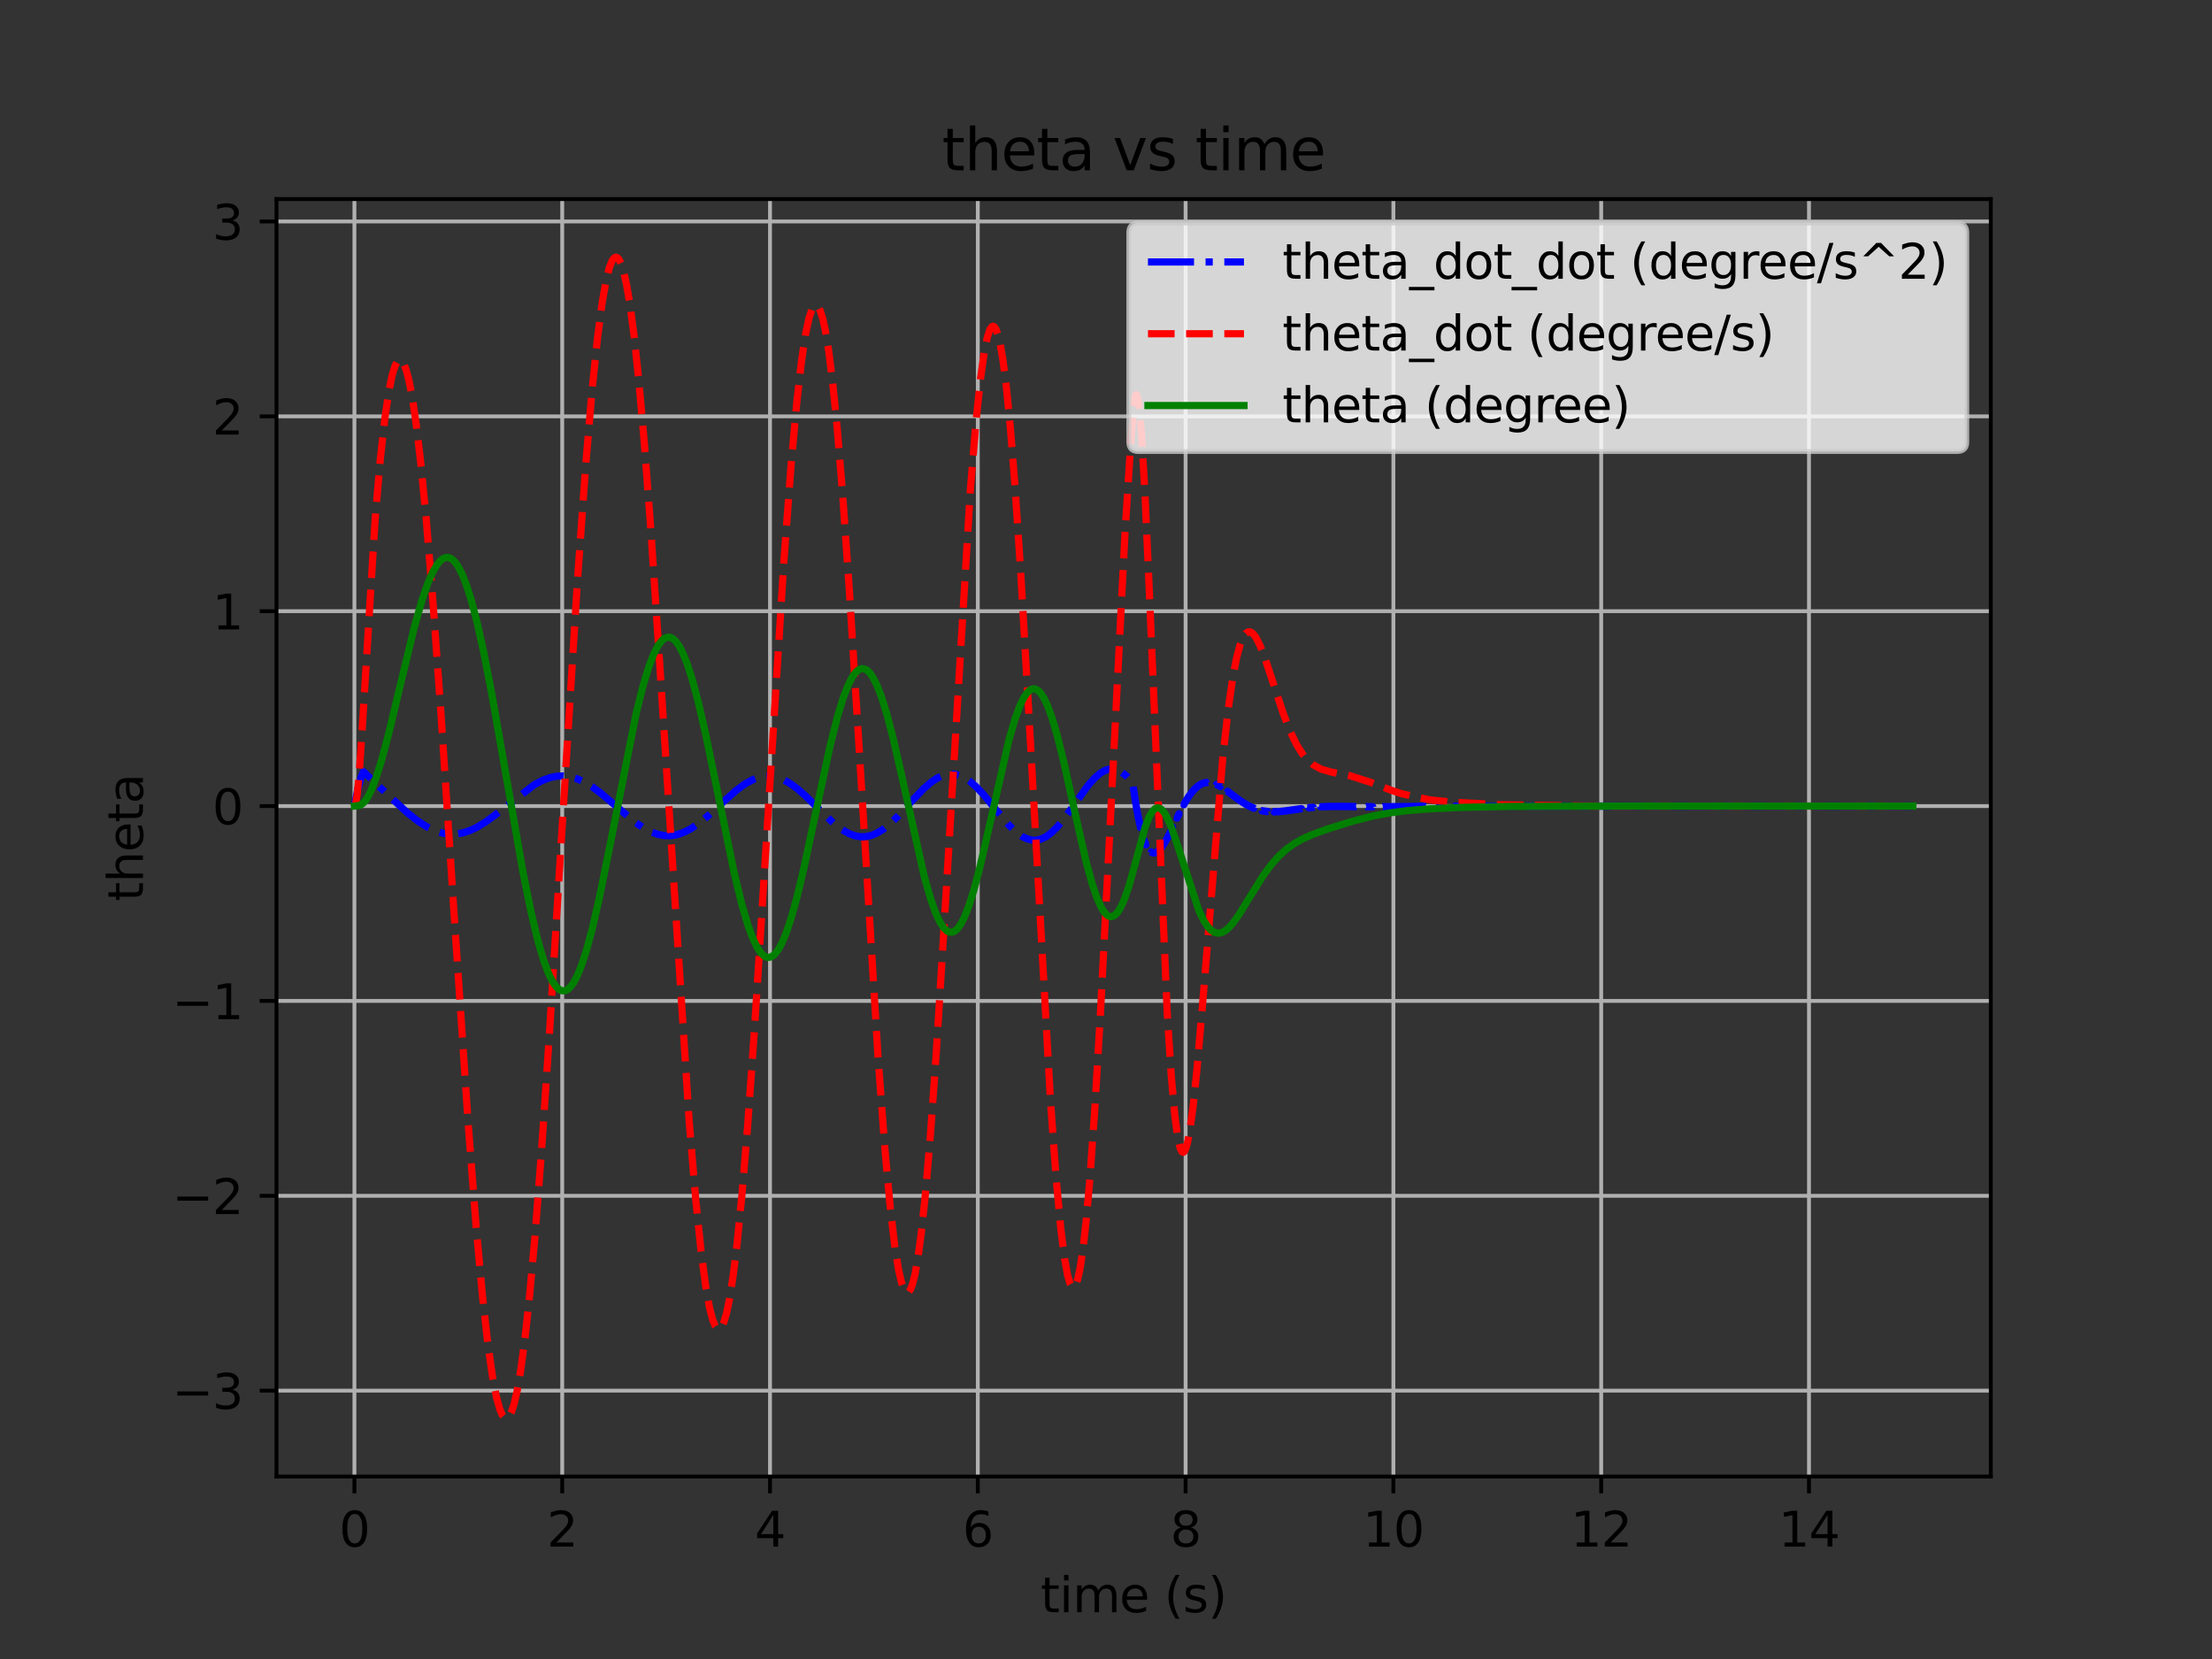 <?xml version="1.0" encoding="utf-8" standalone="no"?>
<!DOCTYPE svg PUBLIC "-//W3C//DTD SVG 1.1//EN"
  "http://www.w3.org/Graphics/SVG/1.1/DTD/svg11.dtd">
<svg xmlns:xlink="http://www.w3.org/1999/xlink" width="460.8pt" height="345.6pt" viewBox="0 0 460.8 345.6" xmlns="http://www.w3.org/2000/svg" version="1.1">
 <rect x="0" y="0" width="460.8" height="345.6" fill="#333333" stroke="none"/>
 <defs>
  <style type="text/css">*{stroke-linejoin: round; stroke-linecap: butt}</style>
 </defs>
 <g id="figure_1">
  <g id="patch_1">
   <path d="M 0 345.6 
L 460.8 345.6 
L 460.8 0 
L 0 0 
L 0 345.6 
z
" style="fill: none"/>
  </g>
  <g id="axes_1">
   <g id="patch_2">
    <path d="M 57.6 307.584 
L 414.72 307.584 
L 414.72 41.472 
L 57.6 41.472 
L 57.6 307.584 
z
" style="fill: none"/>
   </g>
   <g id="matplotlib.axis_1">
    <g id="xtick_1">
     <g id="line2d_1">
      <path d="M 73.833 307.584 
L 73.833 41.472 
" clip-path="url(#p2618f867b4)" style="fill: none; stroke: #b0b0b0; stroke-width: 0.8; stroke-linecap: square"/>
     </g>
     <g id="line2d_2">
      <defs>
       <path id="m9ad76f2e02" d="M 0 0 
L 0 3.5 
" style="stroke: #000000; stroke-width: 0.8"/>
      </defs>
      <g>
       <use xlink:href="#m9ad76f2e02" x="73.833" y="307.584" style="stroke: #000000; stroke-width: 0.8"/>
      </g>
     </g>
     <g id="text_1">
      <!-- 0 -->
      <g transform="translate(70.651 322.182)scale(0.1 -0.1)">
       <defs>
        <path id="DejaVuSans-30" d="M 2034 4250 
Q 1547 4250 1301 3770 
Q 1056 3291 1056 2328 
Q 1056 1369 1301 889 
Q 1547 409 2034 409 
Q 2525 409 2770 889 
Q 3016 1369 3016 2328 
Q 3016 3291 2770 3770 
Q 2525 4250 2034 4250 
z
M 2034 4750 
Q 2819 4750 3233 4129 
Q 3647 3509 3647 2328 
Q 3647 1150 3233 529 
Q 2819 -91 2034 -91 
Q 1250 -91 836 529 
Q 422 1150 422 2328 
Q 422 3509 836 4129 
Q 1250 4750 2034 4750 
z
" transform="scale(0.016)"/>
       </defs>
       <use xlink:href="#DejaVuSans-30"/>
      </g>
     </g>
    </g>
    <g id="xtick_2">
     <g id="line2d_3">
      <path d="M 117.12 307.584 
L 117.12 41.472 
" clip-path="url(#p2618f867b4)" style="fill: none; stroke: #b0b0b0; stroke-width: 0.8; stroke-linecap: square"/>
     </g>
     <g id="line2d_4">
      <g>
       <use xlink:href="#m9ad76f2e02" x="117.12" y="307.584" style="stroke: #000000; stroke-width: 0.8"/>
      </g>
     </g>
     <g id="text_2">
      <!-- 2 -->
      <g transform="translate(113.939 322.182)scale(0.1 -0.1)">
       <defs>
        <path id="DejaVuSans-32" d="M 1228 531 
L 3431 531 
L 3431 0 
L 469 0 
L 469 531 
Q 828 903 1448 1529 
Q 2069 2156 2228 2338 
Q 2531 2678 2651 2914 
Q 2772 3150 2772 3378 
Q 2772 3750 2511 3984 
Q 2250 4219 1831 4219 
Q 1534 4219 1204 4116 
Q 875 4013 500 3803 
L 500 4441 
Q 881 4594 1212 4672 
Q 1544 4750 1819 4750 
Q 2544 4750 2975 4387 
Q 3406 4025 3406 3419 
Q 3406 3131 3298 2873 
Q 3191 2616 2906 2266 
Q 2828 2175 2409 1742 
Q 1991 1309 1228 531 
z
" transform="scale(0.016)"/>
       </defs>
       <use xlink:href="#DejaVuSans-32"/>
      </g>
     </g>
    </g>
    <g id="xtick_3">
     <g id="line2d_5">
      <path d="M 160.407 307.584 
L 160.407 41.472 
" clip-path="url(#p2618f867b4)" style="fill: none; stroke: #b0b0b0; stroke-width: 0.8; stroke-linecap: square"/>
     </g>
     <g id="line2d_6">
      <g>
       <use xlink:href="#m9ad76f2e02" x="160.407" y="307.584" style="stroke: #000000; stroke-width: 0.8"/>
      </g>
     </g>
     <g id="text_3">
      <!-- 4 -->
      <g transform="translate(157.226 322.182)scale(0.1 -0.1)">
       <defs>
        <path id="DejaVuSans-34" d="M 2419 4116 
L 825 1625 
L 2419 1625 
L 2419 4116 
z
M 2253 4666 
L 3047 4666 
L 3047 1625 
L 3713 1625 
L 3713 1100 
L 3047 1100 
L 3047 0 
L 2419 0 
L 2419 1100 
L 313 1100 
L 313 1709 
L 2253 4666 
z
" transform="scale(0.016)"/>
       </defs>
       <use xlink:href="#DejaVuSans-34"/>
      </g>
     </g>
    </g>
    <g id="xtick_4">
     <g id="line2d_7">
      <path d="M 203.695 307.584 
L 203.695 41.472 
" clip-path="url(#p2618f867b4)" style="fill: none; stroke: #b0b0b0; stroke-width: 0.8; stroke-linecap: square"/>
     </g>
     <g id="line2d_8">
      <g>
       <use xlink:href="#m9ad76f2e02" x="203.695" y="307.584" style="stroke: #000000; stroke-width: 0.8"/>
      </g>
     </g>
     <g id="text_4">
      <!-- 6 -->
      <g transform="translate(200.513 322.182)scale(0.1 -0.1)">
       <defs>
        <path id="DejaVuSans-36" d="M 2113 2584 
Q 1688 2584 1439 2293 
Q 1191 2003 1191 1497 
Q 1191 994 1439 701 
Q 1688 409 2113 409 
Q 2538 409 2786 701 
Q 3034 994 3034 1497 
Q 3034 2003 2786 2293 
Q 2538 2584 2113 2584 
z
M 3366 4563 
L 3366 3988 
Q 3128 4100 2886 4159 
Q 2644 4219 2406 4219 
Q 1781 4219 1451 3797 
Q 1122 3375 1075 2522 
Q 1259 2794 1537 2939 
Q 1816 3084 2150 3084 
Q 2853 3084 3261 2657 
Q 3669 2231 3669 1497 
Q 3669 778 3244 343 
Q 2819 -91 2113 -91 
Q 1303 -91 875 529 
Q 447 1150 447 2328 
Q 447 3434 972 4092 
Q 1497 4750 2381 4750 
Q 2619 4750 2861 4703 
Q 3103 4656 3366 4563 
z
" transform="scale(0.016)"/>
       </defs>
       <use xlink:href="#DejaVuSans-36"/>
      </g>
     </g>
    </g>
    <g id="xtick_5">
     <g id="line2d_9">
      <path d="M 246.982 307.584 
L 246.982 41.472 
" clip-path="url(#p2618f867b4)" style="fill: none; stroke: #b0b0b0; stroke-width: 0.8; stroke-linecap: square"/>
     </g>
     <g id="line2d_10">
      <g>
       <use xlink:href="#m9ad76f2e02" x="246.982" y="307.584" style="stroke: #000000; stroke-width: 0.8"/>
      </g>
     </g>
     <g id="text_5">
      <!-- 8 -->
      <g transform="translate(243.801 322.182)scale(0.1 -0.1)">
       <defs>
        <path id="DejaVuSans-38" d="M 2034 2216 
Q 1584 2216 1326 1975 
Q 1069 1734 1069 1313 
Q 1069 891 1326 650 
Q 1584 409 2034 409 
Q 2484 409 2743 651 
Q 3003 894 3003 1313 
Q 3003 1734 2745 1975 
Q 2488 2216 2034 2216 
z
M 1403 2484 
Q 997 2584 770 2862 
Q 544 3141 544 3541 
Q 544 4100 942 4425 
Q 1341 4750 2034 4750 
Q 2731 4750 3128 4425 
Q 3525 4100 3525 3541 
Q 3525 3141 3298 2862 
Q 3072 2584 2669 2484 
Q 3125 2378 3379 2068 
Q 3634 1759 3634 1313 
Q 3634 634 3220 271 
Q 2806 -91 2034 -91 
Q 1263 -91 848 271 
Q 434 634 434 1313 
Q 434 1759 690 2068 
Q 947 2378 1403 2484 
z
M 1172 3481 
Q 1172 3119 1398 2916 
Q 1625 2713 2034 2713 
Q 2441 2713 2670 2916 
Q 2900 3119 2900 3481 
Q 2900 3844 2670 4047 
Q 2441 4250 2034 4250 
Q 1625 4250 1398 4047 
Q 1172 3844 1172 3481 
z
" transform="scale(0.016)"/>
       </defs>
       <use xlink:href="#DejaVuSans-38"/>
      </g>
     </g>
    </g>
    <g id="xtick_6">
     <g id="line2d_11">
      <path d="M 290.269 307.584 
L 290.269 41.472 
" clip-path="url(#p2618f867b4)" style="fill: none; stroke: #b0b0b0; stroke-width: 0.8; stroke-linecap: square"/>
     </g>
     <g id="line2d_12">
      <g>
       <use xlink:href="#m9ad76f2e02" x="290.269" y="307.584" style="stroke: #000000; stroke-width: 0.8"/>
      </g>
     </g>
     <g id="text_6">
      <!-- 10 -->
      <g transform="translate(283.907 322.182)scale(0.1 -0.1)">
       <defs>
        <path id="DejaVuSans-31" d="M 794 531 
L 1825 531 
L 1825 4091 
L 703 3866 
L 703 4441 
L 1819 4666 
L 2450 4666 
L 2450 531 
L 3481 531 
L 3481 0 
L 794 0 
L 794 531 
z
" transform="scale(0.016)"/>
       </defs>
       <use xlink:href="#DejaVuSans-31"/>
       <use xlink:href="#DejaVuSans-30" x="63.623"/>
      </g>
     </g>
    </g>
    <g id="xtick_7">
     <g id="line2d_13">
      <path d="M 333.556 307.584 
L 333.556 41.472 
" clip-path="url(#p2618f867b4)" style="fill: none; stroke: #b0b0b0; stroke-width: 0.8; stroke-linecap: square"/>
     </g>
     <g id="line2d_14">
      <g>
       <use xlink:href="#m9ad76f2e02" x="333.556" y="307.584" style="stroke: #000000; stroke-width: 0.8"/>
      </g>
     </g>
     <g id="text_7">
      <!-- 12 -->
      <g transform="translate(327.194 322.182)scale(0.1 -0.1)">
       <use xlink:href="#DejaVuSans-31"/>
       <use xlink:href="#DejaVuSans-32" x="63.623"/>
      </g>
     </g>
    </g>
    <g id="xtick_8">
     <g id="line2d_15">
      <path d="M 376.844 307.584 
L 376.844 41.472 
" clip-path="url(#p2618f867b4)" style="fill: none; stroke: #b0b0b0; stroke-width: 0.8; stroke-linecap: square"/>
     </g>
     <g id="line2d_16">
      <g>
       <use xlink:href="#m9ad76f2e02" x="376.844" y="307.584" style="stroke: #000000; stroke-width: 0.8"/>
      </g>
     </g>
     <g id="text_8">
      <!-- 14 -->
      <g transform="translate(370.481 322.182)scale(0.1 -0.1)">
       <use xlink:href="#DejaVuSans-31"/>
       <use xlink:href="#DejaVuSans-34" x="63.623"/>
      </g>
     </g>
    </g>
    <g id="text_9">
     <!-- time (s) -->
     <g transform="translate(216.769 335.861)scale(0.1 -0.1)">
      <defs>
       <path id="DejaVuSans-74" d="M 1172 4494 
L 1172 3500 
L 2356 3500 
L 2356 3053 
L 1172 3053 
L 1172 1153 
Q 1172 725 1289 603 
Q 1406 481 1766 481 
L 2356 481 
L 2356 0 
L 1766 0 
Q 1100 0 847 248 
Q 594 497 594 1153 
L 594 3053 
L 172 3053 
L 172 3500 
L 594 3500 
L 594 4494 
L 1172 4494 
z
" transform="scale(0.016)"/>
       <path id="DejaVuSans-69" d="M 603 3500 
L 1178 3500 
L 1178 0 
L 603 0 
L 603 3500 
z
M 603 4863 
L 1178 4863 
L 1178 4134 
L 603 4134 
L 603 4863 
z
" transform="scale(0.016)"/>
       <path id="DejaVuSans-6d" d="M 3328 2828 
Q 3544 3216 3844 3400 
Q 4144 3584 4550 3584 
Q 5097 3584 5394 3201 
Q 5691 2819 5691 2113 
L 5691 0 
L 5113 0 
L 5113 2094 
Q 5113 2597 4934 2840 
Q 4756 3084 4391 3084 
Q 3944 3084 3684 2787 
Q 3425 2491 3425 1978 
L 3425 0 
L 2847 0 
L 2847 2094 
Q 2847 2600 2669 2842 
Q 2491 3084 2119 3084 
Q 1678 3084 1418 2786 
Q 1159 2488 1159 1978 
L 1159 0 
L 581 0 
L 581 3500 
L 1159 3500 
L 1159 2956 
Q 1356 3278 1631 3431 
Q 1906 3584 2284 3584 
Q 2666 3584 2933 3390 
Q 3200 3197 3328 2828 
z
" transform="scale(0.016)"/>
       <path id="DejaVuSans-65" d="M 3597 1894 
L 3597 1613 
L 953 1613 
Q 991 1019 1311 708 
Q 1631 397 2203 397 
Q 2534 397 2845 478 
Q 3156 559 3463 722 
L 3463 178 
Q 3153 47 2828 -22 
Q 2503 -91 2169 -91 
Q 1331 -91 842 396 
Q 353 884 353 1716 
Q 353 2575 817 3079 
Q 1281 3584 2069 3584 
Q 2775 3584 3186 3129 
Q 3597 2675 3597 1894 
z
M 3022 2063 
Q 3016 2534 2758 2815 
Q 2500 3097 2075 3097 
Q 1594 3097 1305 2825 
Q 1016 2553 972 2059 
L 3022 2063 
z
" transform="scale(0.016)"/>
       <path id="DejaVuSans-20" transform="scale(0.016)"/>
       <path id="DejaVuSans-28" d="M 1984 4856 
Q 1566 4138 1362 3434 
Q 1159 2731 1159 2009 
Q 1159 1288 1364 580 
Q 1569 -128 1984 -844 
L 1484 -844 
Q 1016 -109 783 600 
Q 550 1309 550 2009 
Q 550 2706 781 3412 
Q 1013 4119 1484 4856 
L 1984 4856 
z
" transform="scale(0.016)"/>
       <path id="DejaVuSans-73" d="M 2834 3397 
L 2834 2853 
Q 2591 2978 2328 3040 
Q 2066 3103 1784 3103 
Q 1356 3103 1142 2972 
Q 928 2841 928 2578 
Q 928 2378 1081 2264 
Q 1234 2150 1697 2047 
L 1894 2003 
Q 2506 1872 2764 1633 
Q 3022 1394 3022 966 
Q 3022 478 2636 193 
Q 2250 -91 1575 -91 
Q 1294 -91 989 -36 
Q 684 19 347 128 
L 347 722 
Q 666 556 975 473 
Q 1284 391 1588 391 
Q 1994 391 2212 530 
Q 2431 669 2431 922 
Q 2431 1156 2273 1281 
Q 2116 1406 1581 1522 
L 1381 1569 
Q 847 1681 609 1914 
Q 372 2147 372 2553 
Q 372 3047 722 3315 
Q 1072 3584 1716 3584 
Q 2034 3584 2315 3537 
Q 2597 3491 2834 3397 
z
" transform="scale(0.016)"/>
       <path id="DejaVuSans-29" d="M 513 4856 
L 1013 4856 
Q 1481 4119 1714 3412 
Q 1947 2706 1947 2009 
Q 1947 1309 1714 600 
Q 1481 -109 1013 -844 
L 513 -844 
Q 928 -128 1133 580 
Q 1338 1288 1338 2009 
Q 1338 2731 1133 3434 
Q 928 4138 513 4856 
z
" transform="scale(0.016)"/>
      </defs>
      <use xlink:href="#DejaVuSans-74"/>
      <use xlink:href="#DejaVuSans-69" x="39.209"/>
      <use xlink:href="#DejaVuSans-6d" x="66.992"/>
      <use xlink:href="#DejaVuSans-65" x="164.404"/>
      <use xlink:href="#DejaVuSans-20" x="225.928"/>
      <use xlink:href="#DejaVuSans-28" x="257.715"/>
      <use xlink:href="#DejaVuSans-73" x="296.729"/>
      <use xlink:href="#DejaVuSans-29" x="348.828"/>
     </g>
    </g>
   </g>
   <g id="matplotlib.axis_2">
    <g id="ytick_1">
     <g id="line2d_17">
      <path d="M 57.6 289.7 
L 414.72 289.7 
" clip-path="url(#p2618f867b4)" style="fill: none; stroke: #b0b0b0; stroke-width: 0.8; stroke-linecap: square"/>
     </g>
     <g id="line2d_18">
      <defs>
       <path id="m5f0506d4d3" d="M 0 0 
L -3.5 0 
" style="stroke: #000000; stroke-width: 0.8"/>
      </defs>
      <g>
       <use xlink:href="#m5f0506d4d3" x="57.6" y="289.7" style="stroke: #000000; stroke-width: 0.8"/>
      </g>
     </g>
     <g id="text_10">
      <!-- −3 -->
      <g transform="translate(35.858 293.5)scale(0.1 -0.1)">
       <defs>
        <path id="DejaVuSans-2212" d="M 678 2272 
L 4684 2272 
L 4684 1741 
L 678 1741 
L 678 2272 
z
" transform="scale(0.016)"/>
        <path id="DejaVuSans-33" d="M 2597 2516 
Q 3050 2419 3304 2112 
Q 3559 1806 3559 1356 
Q 3559 666 3084 287 
Q 2609 -91 1734 -91 
Q 1441 -91 1130 -33 
Q 819 25 488 141 
L 488 750 
Q 750 597 1062 519 
Q 1375 441 1716 441 
Q 2309 441 2620 675 
Q 2931 909 2931 1356 
Q 2931 1769 2642 2001 
Q 2353 2234 1838 2234 
L 1294 2234 
L 1294 2753 
L 1863 2753 
Q 2328 2753 2575 2939 
Q 2822 3125 2822 3475 
Q 2822 3834 2567 4026 
Q 2313 4219 1838 4219 
Q 1578 4219 1281 4162 
Q 984 4106 628 3988 
L 628 4550 
Q 988 4650 1302 4700 
Q 1616 4750 1894 4750 
Q 2613 4750 3031 4423 
Q 3450 4097 3450 3541 
Q 3450 3153 3228 2886 
Q 3006 2619 2597 2516 
z
" transform="scale(0.016)"/>
       </defs>
       <use xlink:href="#DejaVuSans-2212"/>
       <use xlink:href="#DejaVuSans-33" x="83.789"/>
      </g>
     </g>
    </g>
    <g id="ytick_2">
     <g id="line2d_19">
      <path d="M 57.6 249.107 
L 414.72 249.107 
" clip-path="url(#p2618f867b4)" style="fill: none; stroke: #b0b0b0; stroke-width: 0.8; stroke-linecap: square"/>
     </g>
     <g id="line2d_20">
      <g>
       <use xlink:href="#m5f0506d4d3" x="57.6" y="249.107" style="stroke: #000000; stroke-width: 0.8"/>
      </g>
     </g>
     <g id="text_11">
      <!-- −2 -->
      <g transform="translate(35.858 252.906)scale(0.1 -0.1)">
       <use xlink:href="#DejaVuSans-2212"/>
       <use xlink:href="#DejaVuSans-32" x="83.789"/>
      </g>
     </g>
    </g>
    <g id="ytick_3">
     <g id="line2d_21">
      <path d="M 57.6 208.513 
L 414.72 208.513 
" clip-path="url(#p2618f867b4)" style="fill: none; stroke: #b0b0b0; stroke-width: 0.8; stroke-linecap: square"/>
     </g>
     <g id="line2d_22">
      <g>
       <use xlink:href="#m5f0506d4d3" x="57.6" y="208.513" style="stroke: #000000; stroke-width: 0.8"/>
      </g>
     </g>
     <g id="text_12">
      <!-- −1 -->
      <g transform="translate(35.858 212.312)scale(0.1 -0.1)">
       <use xlink:href="#DejaVuSans-2212"/>
       <use xlink:href="#DejaVuSans-31" x="83.789"/>
      </g>
     </g>
    </g>
    <g id="ytick_4">
     <g id="line2d_23">
      <path d="M 57.6 167.919 
L 414.72 167.919 
" clip-path="url(#p2618f867b4)" style="fill: none; stroke: #b0b0b0; stroke-width: 0.8; stroke-linecap: square"/>
     </g>
     <g id="line2d_24">
      <g>
       <use xlink:href="#m5f0506d4d3" x="57.6" y="167.919" style="stroke: #000000; stroke-width: 0.8"/>
      </g>
     </g>
     <g id="text_13">
      <!-- 0 -->
      <g transform="translate(44.237 171.718)scale(0.1 -0.1)">
       <use xlink:href="#DejaVuSans-30"/>
      </g>
     </g>
    </g>
    <g id="ytick_5">
     <g id="line2d_25">
      <path d="M 57.6 127.326 
L 414.72 127.326 
" clip-path="url(#p2618f867b4)" style="fill: none; stroke: #b0b0b0; stroke-width: 0.8; stroke-linecap: square"/>
     </g>
     <g id="line2d_26">
      <g>
       <use xlink:href="#m5f0506d4d3" x="57.6" y="127.326" style="stroke: #000000; stroke-width: 0.8"/>
      </g>
     </g>
     <g id="text_14">
      <!-- 1 -->
      <g transform="translate(44.237 131.125)scale(0.1 -0.1)">
       <use xlink:href="#DejaVuSans-31"/>
      </g>
     </g>
    </g>
    <g id="ytick_6">
     <g id="line2d_27">
      <path d="M 57.6 86.732 
L 414.72 86.732 
" clip-path="url(#p2618f867b4)" style="fill: none; stroke: #b0b0b0; stroke-width: 0.8; stroke-linecap: square"/>
     </g>
     <g id="line2d_28">
      <g>
       <use xlink:href="#m5f0506d4d3" x="57.6" y="86.732" style="stroke: #000000; stroke-width: 0.8"/>
      </g>
     </g>
     <g id="text_15">
      <!-- 2 -->
      <g transform="translate(44.237 90.531)scale(0.1 -0.1)">
       <use xlink:href="#DejaVuSans-32"/>
      </g>
     </g>
    </g>
    <g id="ytick_7">
     <g id="line2d_29">
      <path d="M 57.6 46.138 
L 414.72 46.138 
" clip-path="url(#p2618f867b4)" style="fill: none; stroke: #b0b0b0; stroke-width: 0.8; stroke-linecap: square"/>
     </g>
     <g id="line2d_30">
      <g>
       <use xlink:href="#m5f0506d4d3" x="57.6" y="46.138" style="stroke: #000000; stroke-width: 0.8"/>
      </g>
     </g>
     <g id="text_16">
      <!-- 3 -->
      <g transform="translate(44.237 49.937)scale(0.1 -0.1)">
       <use xlink:href="#DejaVuSans-33"/>
      </g>
     </g>
    </g>
    <g id="text_17">
     <!-- theta -->
     <g transform="translate(29.778 187.758)rotate(-90)scale(0.1 -0.1)">
      <defs>
       <path id="DejaVuSans-68" d="M 3513 2113 
L 3513 0 
L 2938 0 
L 2938 2094 
Q 2938 2591 2744 2837 
Q 2550 3084 2163 3084 
Q 1697 3084 1428 2787 
Q 1159 2491 1159 1978 
L 1159 0 
L 581 0 
L 581 4863 
L 1159 4863 
L 1159 2956 
Q 1366 3272 1645 3428 
Q 1925 3584 2291 3584 
Q 2894 3584 3203 3211 
Q 3513 2838 3513 2113 
z
" transform="scale(0.016)"/>
       <path id="DejaVuSans-61" d="M 2194 1759 
Q 1497 1759 1228 1600 
Q 959 1441 959 1056 
Q 959 750 1161 570 
Q 1363 391 1709 391 
Q 2188 391 2477 730 
Q 2766 1069 2766 1631 
L 2766 1759 
L 2194 1759 
z
M 3341 1997 
L 3341 0 
L 2766 0 
L 2766 531 
Q 2569 213 2275 61 
Q 1981 -91 1556 -91 
Q 1019 -91 701 211 
Q 384 513 384 1019 
Q 384 1609 779 1909 
Q 1175 2209 1959 2209 
L 2766 2209 
L 2766 2266 
Q 2766 2663 2505 2880 
Q 2244 3097 1772 3097 
Q 1472 3097 1187 3025 
Q 903 2953 641 2809 
L 641 3341 
Q 956 3463 1253 3523 
Q 1550 3584 1831 3584 
Q 2591 3584 2966 3190 
Q 3341 2797 3341 1997 
z
" transform="scale(0.016)"/>
      </defs>
      <use xlink:href="#DejaVuSans-74"/>
      <use xlink:href="#DejaVuSans-68" x="39.209"/>
      <use xlink:href="#DejaVuSans-65" x="102.588"/>
      <use xlink:href="#DejaVuSans-74" x="164.111"/>
      <use xlink:href="#DejaVuSans-61" x="203.32"/>
     </g>
    </g>
   </g>
   <g id="line2d_31">
    <path d="M 73.833 167.919 
L 73.852 167.817 
L 74.577 164.196 
L 75.268 161.806 
L 75.698 160.741 
L 75.746 160.783 
L 81.066 165.818 
L 85.01 169.433 
L 87.217 171.157 
L 89.04 172.308 
L 90.656 173.073 
L 92.152 173.539 
L 93.578 173.754 
L 94.979 173.741 
L 96.394 173.504 
L 97.87 173.028 
L 99.461 172.275 
L 101.253 171.172 
L 103.454 169.541 
L 111.307 163.47 
L 113.038 162.558 
L 114.577 161.992 
L 116.008 161.699 
L 117.384 161.642 
L 118.752 161.809 
L 120.154 162.207 
L 121.639 162.864 
L 123.275 163.839 
L 125.195 165.254 
L 127.881 167.54 
L 132.128 171.144 
L 134.052 172.469 
L 135.658 173.314 
L 137.097 173.826 
L 138.441 174.071 
L 139.74 174.083 
L 141.036 173.873 
L 142.376 173.426 
L 143.809 172.709 
L 145.408 171.65 
L 147.33 170.097 
L 150.378 167.301 
L 153.447 164.586 
L 155.273 163.263 
L 156.793 162.427 
L 158.15 161.927 
L 159.414 161.696 
L 160.635 161.696 
L 161.855 161.921 
L 163.117 162.383 
L 164.472 163.123 
L 165.991 164.215 
L 167.829 165.825 
L 170.846 168.819 
L 173.612 171.442 
L 175.324 172.767 
L 176.746 173.596 
L 178.012 174.085 
L 179.187 174.304 
L 180.322 174.291 
L 181.456 174.054 
L 182.633 173.576 
L 183.901 172.814 
L 185.328 171.687 
L 187.057 170.022 
L 189.897 166.92 
L 192.518 164.185 
L 194.128 162.818 
L 195.457 161.97 
L 196.632 161.475 
L 197.717 161.256 
L 198.758 161.27 
L 199.799 161.508 
L 200.881 161.99 
L 202.047 162.759 
L 203.363 163.905 
L 204.95 165.599 
L 207.385 168.572 
L 210.162 171.871 
L 211.685 173.34 
L 212.928 174.243 
L 214.014 174.768 
L 215.006 175.005 
L 215.951 175.006 
L 216.893 174.782 
L 217.869 174.316 
L 218.925 173.557 
L 220.111 172.419 
L 221.527 170.735 
L 223.516 167.985 
L 226.795 163.454 
L 228.197 161.913 
L 229.336 160.977 
L 230.321 160.442 
L 231.21 160.205 
L 231.996 160.202 
L 232.74 160.382 
L 233.701 160.877 
L 234.74 161.735 
L 235.716 162.819 
L 236.006 163.358 
L 236.008 163.341 
L 236.175 164.58 
L 236.177 164.562 
L 236.236 164.981 
L 236.238 164.962 
L 236.4 166.092 
L 236.402 166.073 
L 236.463 166.508 
L 236.465 166.489 
L 236.621 167.47 
L 236.623 167.45 
L 236.688 167.881 
L 236.69 167.861 
L 236.844 168.791 
L 236.846 168.77 
L 236.913 169.15 
L 236.915 169.129 
L 237.069 169.989 
L 237.071 169.967 
L 237.14 170.36 
L 237.143 170.338 
L 237.29 171.069 
L 237.292 171.046 
L 237.366 171.428 
L 237.368 171.405 
L 237.511 172.056 
L 237.513 172.032 
L 237.591 172.401 
L 237.593 172.377 
L 237.733 172.995 
L 237.736 172.97 
L 237.816 173.282 
L 237.818 173.257 
L 237.959 173.819 
L 237.961 173.793 
L 238.045 174.088 
L 238.047 174.062 
L 238.184 174.557 
L 238.186 174.531 
L 238.275 174.805 
L 238.277 174.778 
L 238.409 175.213 
L 238.411 175.185 
L 238.5 175.428 
L 238.502 175.4 
L 238.632 175.751 
L 238.634 175.723 
L 238.725 175.973 
L 238.727 175.944 
L 238.852 176.244 
L 238.855 176.215 
L 238.946 176.436 
L 238.948 176.406 
L 239.071 176.631 
L 239.073 176.601 
L 239.168 176.8 
L 239.171 176.77 
L 239.292 176.988 
L 239.294 176.957 
L 239.391 177.098 
L 239.394 177.067 
L 239.515 177.251 
L 239.517 177.219 
L 239.619 177.337 
L 239.621 177.305 
L 239.738 177.452 
L 239.74 177.42 
L 239.842 177.511 
L 239.844 177.478 
L 239.961 177.596 
L 239.963 177.563 
L 240.069 177.629 
L 240.071 177.596 
L 240.188 177.685 
L 240.19 177.652 
L 240.248 177.691 
L 240.298 177.66 
L 240.383 177.691 
L 240.409 177.689 
L 240.515 177.641 
L 240.517 177.674 
L 240.519 177.707 
L 240.625 177.647 
L 240.627 177.679 
L 240.742 177.606 
L 240.744 177.638 
L 240.846 177.559 
L 240.848 177.592 
L 240.963 177.497 
L 240.965 177.529 
L 241.067 177.432 
L 241.069 177.464 
L 241.183 177.349 
L 241.186 177.381 
L 241.287 177.267 
L 241.29 177.299 
L 241.409 177.161 
L 241.411 177.193 
L 241.512 177.063 
L 241.515 177.094 
L 241.634 176.938 
L 241.636 176.97 
L 241.733 176.829 
L 241.735 176.861 
L 241.854 176.688 
L 241.857 176.719 
L 241.952 176.535 
L 241.954 176.567 
L 242.073 176.381 
L 242.075 176.412 
L 242.173 176.247 
L 242.175 176.278 
L 242.3 176.035 
L 242.302 176.066 
L 242.4 175.892 
L 242.402 175.923 
L 242.525 175.705 
L 242.528 175.736 
L 242.623 175.521 
L 242.625 175.552 
L 242.748 175.324 
L 242.75 175.354 
L 242.848 175.162 
L 242.85 175.193 
L 242.976 174.918 
L 242.978 174.948 
L 243.071 174.757 
L 243.073 174.787 
L 243.199 174.504 
L 243.201 174.535 
L 243.292 174.308 
L 243.294 174.338 
L 243.417 174.086 
L 243.419 174.116 
L 243.51 173.885 
L 243.512 173.916 
L 243.636 173.659 
L 243.638 173.689 
L 243.729 173.455 
L 243.731 173.485 
L 243.856 173.186 
L 243.859 173.216 
L 243.952 173.01 
L 243.954 173.04 
L 244.079 172.738 
L 244.082 172.769 
L 244.172 172.53 
L 244.175 172.56 
L 244.298 172.295 
L 244.3 172.325 
L 244.391 172.086 
L 244.393 172.117 
L 244.519 171.812 
L 244.521 171.843 
L 244.612 171.603 
L 244.614 171.634 
L 244.737 171.369 
L 244.74 171.399 
L 244.83 171.161 
L 244.833 171.191 
L 244.958 170.889 
L 244.96 170.919 
L 245.051 170.682 
L 245.053 170.712 
L 245.179 170.412 
L 245.181 170.443 
L 245.274 170.238 
L 245.276 170.269 
L 245.402 169.972 
L 245.404 170.003 
L 245.495 169.77 
L 245.497 169.801 
L 245.623 169.508 
L 245.625 169.539 
L 245.716 169.309 
L 245.718 169.34 
L 245.841 169.09 
L 245.843 169.121 
L 245.934 168.895 
L 245.936 168.926 
L 246.062 168.643 
L 246.064 168.674 
L 246.159 168.445 
L 246.162 168.476 
L 246.287 168.199 
L 246.289 168.231 
L 246.384 168.006 
L 246.387 168.038 
L 246.51 167.806 
L 246.512 167.837 
L 246.607 167.618 
L 246.61 167.65 
L 246.735 167.387 
L 246.737 167.419 
L 246.832 167.205 
L 246.835 167.237 
L 246.96 166.981 
L 246.962 167.013 
L 247.06 166.837 
L 247.062 166.869 
L 247.183 166.628 
L 247.185 166.66 
L 247.28 166.459 
L 247.283 166.491 
L 247.404 166.258 
L 247.406 166.29 
L 247.501 166.095 
L 247.503 166.127 
L 247.622 165.94 
L 247.625 165.972 
L 247.72 165.784 
L 247.722 165.816 
L 247.843 165.599 
L 247.845 165.632 
L 247.943 165.483 
L 247.945 165.515 
L 248.066 165.308 
L 248.068 165.34 
L 248.164 165.165 
L 248.166 165.198 
L 248.287 164.999 
L 248.289 165.032 
L 248.391 164.893 
L 248.393 164.926 
L 248.514 164.736 
L 248.516 164.769 
L 248.618 164.637 
L 248.62 164.67 
L 248.741 164.49 
L 248.744 164.523 
L 248.843 164.365 
L 248.845 164.399 
L 248.964 164.265 
L 248.967 164.298 
L 249.066 164.148 
L 249.068 164.182 
L 249.183 164.059 
L 249.185 164.093 
L 249.285 163.95 
L 249.287 163.984 
L 249.402 163.87 
L 249.404 163.904 
L 249.503 163.768 
L 249.505 163.802 
L 249.62 163.697 
L 249.622 163.731 
L 249.724 163.636 
L 249.726 163.67 
L 249.843 163.536 
L 249.845 163.571 
L 249.947 163.484 
L 249.949 163.518 
L 250.066 163.392 
L 250.068 163.427 
L 250.174 163.345 
L 250.176 163.38 
L 250.291 163.298 
L 250.293 163.333 
L 250.397 163.224 
L 250.399 163.259 
L 250.514 163.185 
L 250.516 163.221 
L 250.622 163.153 
L 250.624 163.189 
L 250.739 163.122 
L 250.741 163.158 
L 250.847 163.097 
L 250.85 163.132 
L 250.966 163.038 
L 250.969 163.073 
L 251.075 163.021 
L 251.077 163.056 
L 251.187 163.006 
L 251.189 163.041 
L 251.295 162.994 
L 251.298 163.03 
L 251.408 162.986 
L 251.412 162.986 
L 251.518 163.016 
L 251.629 162.978 
L 251.739 163.015 
L 251.849 162.983 
L 251.96 163.026 
L 251.962 162.99 
L 252.068 163.035 
L 252.07 163 
L 252.181 163.048 
L 252.183 163.012 
L 252.289 163.063 
L 252.291 163.028 
L 252.401 163.082 
L 252.404 163.046 
L 252.51 163.102 
L 252.512 163.067 
L 252.626 163.127 
L 252.629 163.092 
L 252.733 163.188 
L 252.735 163.152 
L 252.849 163.217 
L 252.852 163.181 
L 252.958 163.246 
L 252.96 163.211 
L 253.075 163.281 
L 253.077 163.245 
L 253.183 163.315 
L 253.185 163.28 
L 253.302 163.39 
L 253.304 163.355 
L 253.41 163.427 
L 253.412 163.392 
L 253.527 163.47 
L 253.529 163.435 
L 253.633 163.547 
L 253.635 163.512 
L 253.75 163.593 
L 253.752 163.558 
L 253.858 163.638 
L 253.86 163.603 
L 253.977 163.725 
L 253.979 163.69 
L 254.085 163.772 
L 254.087 163.737 
L 254.204 163.863 
L 254.206 163.827 
L 254.313 163.912 
L 254.315 163.877 
L 254.429 163.968 
L 254.432 163.933 
L 254.531 164.053 
L 254.533 164.018 
L 254.648 164.111 
L 254.65 164.076 
L 254.75 164.199 
L 254.752 164.163 
L 254.867 164.258 
L 254.869 164.223 
L 254.968 164.347 
L 254.97 164.312 
L 255.085 164.408 
L 255.087 164.373 
L 255.187 164.499 
L 255.189 164.464 
L 255.304 164.561 
L 255.306 164.526 
L 255.406 164.653 
L 255.408 164.617 
L 255.522 164.716 
L 255.525 164.681 
L 255.624 164.808 
L 255.626 164.773 
L 255.741 164.872 
L 255.743 164.837 
L 255.843 164.965 
L 255.845 164.93 
L 255.96 165.03 
L 255.962 164.994 
L 256.061 165.122 
L 256.063 165.087 
L 256.18 165.225 
L 256.183 165.19 
L 256.284 165.282 
L 256.286 165.247 
L 256.403 165.385 
L 256.405 165.35 
L 256.507 165.442 
L 256.509 165.407 
L 256.626 165.544 
L 256.628 165.509 
L 256.728 165.637 
L 256.73 165.602 
L 256.845 165.7 
L 256.847 165.665 
L 256.947 165.792 
L 256.949 165.757 
L 257.063 165.855 
L 257.066 165.82 
L 257.165 165.946 
L 257.167 165.911 
L 257.284 166.046 
L 257.286 166.01 
L 257.388 166.1 
L 257.39 166.065 
L 257.507 166.199 
L 257.509 166.163 
L 257.609 166.287 
L 257.611 166.252 
L 257.726 166.347 
L 257.728 166.311 
L 257.827 166.434 
L 257.83 166.398 
L 257.946 166.529 
L 257.949 166.494 
L 258.05 166.58 
L 258.053 166.544 
L 258.169 166.673 
L 258.172 166.637 
L 258.275 166.76 
L 258.278 166.724 
L 258.395 166.851 
L 258.397 166.816 
L 258.503 166.9 
L 258.505 166.864 
L 258.622 166.989 
L 258.624 166.953 
L 258.728 167.072 
L 258.73 167.036 
L 258.845 167.121 
L 258.847 167.085 
L 258.951 167.202 
L 258.953 167.166 
L 259.07 167.286 
L 259.072 167.251 
L 259.178 167.329 
L 259.18 167.293 
L 259.297 167.411 
L 259.299 167.375 
L 259.403 167.487 
L 259.405 167.451 
L 259.522 167.567 
L 259.524 167.531 
L 259.63 167.604 
L 259.633 167.568 
L 259.749 167.681 
L 259.752 167.645 
L 259.855 167.753 
L 259.858 167.716 
L 259.972 167.789 
L 259.974 167.753 
L 260.078 167.858 
L 260.081 167.822 
L 260.197 167.93 
L 260.2 167.893 
L 260.306 167.96 
L 260.308 167.924 
L 260.425 168.029 
L 260.427 167.992 
L 260.531 168.093 
L 260.533 168.056 
L 260.65 168.159 
L 260.652 168.122 
L 260.758 168.183 
L 260.76 168.147 
L 260.877 168.246 
L 260.879 168.21 
L 260.983 168.306 
L 260.985 168.269 
L 261.1 168.328 
L 261.102 168.292 
L 261.206 168.384 
L 261.208 168.348 
L 261.321 168.441 
L 261.323 168.405 
L 261.429 168.459 
L 261.431 168.422 
L 261.544 168.513 
L 261.546 168.476 
L 261.65 168.564 
L 261.652 168.528 
L 261.762 168.578 
L 261.764 168.542 
L 261.868 168.628 
L 261.87 168.591 
L 261.981 168.639 
L 261.983 168.603 
L 262.087 168.686 
L 262.089 168.649 
L 262.202 168.733 
L 262.204 168.696 
L 262.31 168.74 
L 262.312 168.703 
L 262.425 168.784 
L 262.522 168.752 
L 262.526 168.827 
L 262.533 168.79 
L 262.643 168.831 
L 262.706 168.796 
L 262.71 168.87 
L 262.751 168.834 
L 262.862 168.873 
L 262.89 168.837 
L 262.894 168.911 
L 262.97 168.874 
L 263.083 168.949 
L 263.193 168.91 
L 263.305 168.982 
L 263.416 168.941 
L 263.528 169.011 
L 263.639 168.969 
L 263.665 169.042 
L 263.751 169.037 
L 263.862 168.992 
L 263.866 169.067 
L 263.974 169.058 
L 264.067 169.014 
L 264.072 169.088 
L 264.082 169.049 
L 264.085 169.087 
L 264.191 169.039 
L 264.193 169.076 
L 264.277 169.031 
L 264.282 169.105 
L 264.301 169.066 
L 264.303 169.103 
L 264.409 169.054 
L 264.411 169.091 
L 264.487 169.046 
L 264.492 169.12 
L 264.52 169.079 
L 264.522 169.116 
L 264.628 169.066 
L 264.63 169.103 
L 264.706 169.057 
L 264.71 169.131 
L 264.738 169.089 
L 264.74 169.126 
L 264.846 169.075 
L 264.849 169.112 
L 264.933 169.063 
L 264.937 169.137 
L 264.957 169.097 
L 264.959 169.134 
L 265.065 169.08 
L 265.067 169.117 
L 265.16 169.066 
L 265.165 169.14 
L 265.175 169.101 
L 265.178 169.138 
L 265.284 169.084 
L 265.286 169.121 
L 265.396 169.066 
L 265.401 169.14 
L 265.509 169.121 
L 265.619 169.064 
L 265.641 169.135 
L 265.636 169.061 
L 265.732 169.118 
L 265.842 169.061 
L 265.89 169.127 
L 265.885 169.053 
L 265.955 169.114 
L 266.069 169.054 
L 266.143 169.115 
L 266.139 169.041 
L 266.182 169.106 
L 266.297 169.045 
L 266.405 169.024 
L 266.409 169.097 
L 266.524 169.035 
L 266.526 169.072 
L 266.632 169.012 
L 266.634 169.049 
L 266.675 169.003 
L 266.68 169.077 
L 266.747 169.025 
L 266.749 169.062 
L 266.855 169.001 
L 266.857 169.038 
L 266.959 168.978 
L 266.963 169.052 
L 266.97 169.013 
L 266.972 169.05 
L 267.078 168.988 
L 267.08 169.025 
L 267.195 168.961 
L 267.255 169.023 
L 267.251 168.949 
L 267.307 169.01 
L 267.422 168.946 
L 267.424 168.983 
L 267.53 168.921 
L 267.532 168.958 
L 267.552 168.916 
L 267.556 168.99 
L 267.645 168.931 
L 267.647 168.968 
L 267.753 168.905 
L 267.755 168.942 
L 267.866 168.879 
L 267.868 168.916 
L 267.87 168.953 
L 267.976 168.889 
L 267.978 168.926 
L 268.093 168.861 
L 268.201 168.911 
L 268.197 168.837 
L 268.206 168.91 
L 268.32 168.844 
L 268.322 168.881 
L 268.428 168.817 
L 268.431 168.854 
L 268.537 168.792 
L 268.541 168.866 
L 268.543 168.828 
L 268.545 168.864 
L 268.651 168.801 
L 268.654 168.838 
L 268.768 168.772 
L 268.77 168.809 
L 268.877 168.746 
L 268.879 168.783 
L 268.894 168.742 
L 268.898 168.816 
L 268.991 168.755 
L 268.993 168.793 
L 269.099 168.729 
L 269.102 168.766 
L 269.216 168.701 
L 269.273 168.763 
L 269.268 168.689 
L 269.329 168.749 
L 269.444 168.684 
L 269.446 168.721 
L 269.552 168.658 
L 269.554 168.695 
L 269.66 168.633 
L 269.664 168.707 
L 269.667 168.669 
L 269.669 168.706 
L 269.775 168.643 
L 269.777 168.68 
L 269.892 168.615 
L 269.894 168.652 
L 270 168.59 
L 270.002 168.627 
L 270.069 168.574 
L 270.073 168.649 
L 270.115 168.601 
L 270.117 168.638 
L 270.223 168.575 
L 270.225 168.613 
L 270.34 168.549 
L 270.342 168.586 
L 270.448 168.524 
L 270.45 168.562 
L 270.504 168.512 
L 270.508 168.586 
L 270.563 168.536 
L 270.565 168.573 
L 270.671 168.512 
L 270.673 168.549 
L 270.788 168.486 
L 270.79 168.523 
L 270.896 168.462 
L 270.898 168.5 
L 270.956 168.45 
L 270.961 168.524 
L 271.011 168.475 
L 271.013 168.512 
L 271.119 168.451 
L 271.121 168.489 
L 271.236 168.427 
L 271.238 168.464 
L 271.344 168.404 
L 271.346 168.441 
L 271.435 168.386 
L 271.439 168.46 
L 271.459 168.419 
L 271.461 168.456 
L 271.567 168.396 
L 271.569 168.433 
L 271.684 168.372 
L 271.686 168.409 
L 271.792 168.35 
L 271.794 168.388 
L 271.904 168.329 
L 271.943 168.397 
L 271.939 168.322 
L 272.017 168.382 
L 272.127 168.323 
L 272.13 168.36 
L 272.236 168.302 
L 272.238 168.34 
L 272.348 168.282 
L 272.35 168.319 
L 272.456 168.263 
L 272.459 168.3 
L 272.465 168.261 
L 272.469 168.336 
L 272.567 168.28 
L 272.569 168.317 
L 272.675 168.26 
L 272.677 168.298 
L 272.788 168.24 
L 272.79 168.278 
L 272.896 168.222 
L 272.898 168.26 
L 273.008 168.204 
L 273.026 168.277 
L 273.021 168.202 
L 273.121 168.26 
L 273.231 168.204 
L 273.233 168.241 
L 273.339 168.186 
L 273.342 168.224 
L 273.452 168.169 
L 273.454 168.207 
L 273.56 168.153 
L 273.562 168.19 
L 273.603 168.147 
L 273.608 168.222 
L 273.671 168.174 
L 273.673 168.211 
L 273.779 168.157 
L 273.781 168.195 
L 273.891 168.141 
L 273.894 168.178 
L 274 168.125 
L 274.002 168.163 
L 274.112 168.11 
L 274.216 168.172 
L 274.212 168.097 
L 274.225 168.171 
L 274.335 168.117 
L 274.337 168.155 
L 274.443 168.103 
L 274.445 168.14 
L 274.556 168.088 
L 274.558 168.126 
L 274.664 168.075 
L 274.666 168.112 
L 274.777 168.062 
L 274.85 168.129 
L 274.846 168.054 
L 274.889 168.124 
L 275 168.072 
L 275.002 168.11 
L 275.108 168.06 
L 275.11 168.097 
L 275.22 168.047 
L 275.222 168.085 
L 275.328 168.035 
L 275.331 168.073 
L 275.441 168.024 
L 275.51 168.093 
L 275.506 168.018 
L 275.554 168.088 
L 275.664 168.038 
L 275.666 168.076 
L 275.772 168.027 
L 275.774 168.065 
L 275.885 168.016 
L 275.887 168.054 
L 275.993 168.006 
L 275.995 168.044 
L 276.105 167.996 
L 276.196 168.065 
L 276.192 167.989 
L 276.218 168.063 
L 276.328 168.014 
L 276.331 168.052 
L 276.437 168.004 
L 276.439 168.042 
L 276.549 167.995 
L 276.551 168.033 
L 276.657 167.986 
L 276.66 168.024 
L 276.77 167.978 
L 276.772 168.016 
L 276.878 167.97 
L 276.88 168.008 
L 276.904 167.969 
L 276.908 168.044 
L 276.989 168 
L 276.991 168.038 
L 277.097 167.991 
L 277.099 168.029 
L 277.209 167.983 
L 277.211 168.021 
L 277.318 167.976 
L 277.32 168.013 
L 277.43 167.968 
L 277.432 168.006 
L 277.538 167.962 
L 277.54 168 
L 277.638 167.956 
L 277.642 168.032 
L 277.649 167.993 
L 277.651 168.031 
L 277.757 167.986 
L 277.759 168.024 
L 277.869 167.979 
L 277.872 168.017 
L 277.978 167.972 
L 277.98 168.01 
L 278.09 167.966 
L 278.201 167.998 
L 278.311 167.955 
L 278.402 168.027 
L 278.424 168.025 
L 278.534 167.981 
L 278.644 168.013 
L 278.755 167.969 
L 278.865 168.002 
L 278.975 167.96 
L 279.086 167.993 
L 279.188 167.952 
L 279.192 168.028 
L 279.194 167.989 
L 279.304 168.022 
L 279.415 167.979 
L 279.525 168.012 
L 279.636 167.97 
L 279.746 168.004 
L 279.856 167.962 
L 279.967 167.997 
L 280.004 167.958 
L 280.008 168.034 
L 280.075 167.993 
L 280.185 168.027 
L 280.296 167.984 
L 280.406 168.019 
L 280.516 167.977 
L 280.627 168.012 
L 280.737 167.971 
L 280.848 168.007 
L 280.854 167.968 
L 280.858 168.044 
L 280.956 168.003 
L 281.066 168.037 
L 281.177 167.995 
L 281.287 168.03 
L 281.397 167.989 
L 281.508 168.024 
L 281.618 167.984 
L 281.729 168.02 
L 281.748 167.981 
L 281.752 168.057 
L 281.837 168.016 
L 281.947 168.051 
L 282.057 168.009 
L 282.168 168.045 
L 282.278 168.004 
L 282.389 168.039 
L 282.499 167.999 
L 282.609 168.035 
L 282.689 167.995 
L 282.694 168.072 
L 282.718 168.033 
L 282.828 168.067 
L 282.938 168.026 
L 283.049 168.061 
L 283.159 168.02 
L 283.27 168.055 
L 283.38 168.015 
L 283.49 168.051 
L 283.601 168.011 
L 283.713 168.085 
L 283.824 168.043 
L 283.934 168.078 
L 284.044 168.037 
L 284.155 168.072 
L 284.265 168.031 
L 284.376 168.067 
L 284.486 168.026 
L 284.596 168.062 
L 284.707 168.022 
L 284.819 168.096 
L 284.93 168.054 
L 285.04 168.089 
L 285.15 168.048 
L 285.261 168.083 
L 285.371 168.042 
L 285.482 168.077 
L 285.592 168.036 
L 285.702 168.072 
L 285.813 168.032 
L 285.923 168.068 
L 285.956 168.029 
L 285.96 168.106 
L 286.031 168.065 
L 286.142 168.099 
L 286.252 168.058 
L 286.362 168.092 
L 286.473 168.051 
L 286.583 168.086 
L 286.694 168.045 
L 286.804 168.08 
L 286.914 168.04 
L 287.025 168.075 
L 287.135 168.035 
L 287.245 168.071 
L 287.278 168.032 
L 287.282 168.108 
L 287.354 168.067 
L 287.464 168.102 
L 287.574 168.06 
L 287.685 168.094 
L 287.795 168.053 
L 287.906 168.088 
L 288.016 168.046 
L 288.126 168.081 
L 288.237 168.04 
L 288.347 168.076 
L 288.458 168.035 
L 288.568 168.07 
L 288.678 168.029 
L 288.789 168.065 
L 288.795 168.027 
L 288.799 168.104 
L 288.897 168.062 
L 289.007 168.096 
L 289.118 168.054 
L 289.228 168.088 
L 289.338 168.046 
L 289.449 168.081 
L 289.559 168.039 
L 289.67 168.074 
L 289.78 168.033 
L 289.89 168.068 
L 290.001 168.027 
L 290.111 168.063 
L 290.221 168.021 
L 290.332 168.057 
L 290.442 168.016 
L 290.553 168.052 
L 290.602 168.013 
L 290.607 168.09 
L 290.661 168.049 
L 290.771 168.083 
L 290.882 168.041 
L 290.992 168.076 
L 291.102 168.033 
L 291.213 168.068 
L 291.323 168.026 
L 291.434 168.061 
L 291.544 168.02 
L 291.654 168.055 
L 291.765 168.014 
L 291.875 168.049 
L 291.985 168.008 
L 292.096 168.043 
L 292.206 168.002 
L 292.317 168.038 
L 292.427 167.997 
L 292.537 168.033 
L 292.648 167.993 
L 292.758 168.029 
L 292.868 167.989 
L 292.981 168.062 
L 293.091 168.019 
L 293.202 168.054 
L 293.312 168.012 
L 293.423 168.047 
L 293.533 168.005 
L 293.643 168.04 
L 293.754 167.999 
L 293.864 168.034 
L 293.974 167.993 
L 294.085 168.028 
L 294.195 167.987 
L 294.306 168.023 
L 294.416 167.982 
L 294.526 168.018 
L 294.637 167.977 
L 294.747 168.013 
L 294.858 167.973 
L 294.968 168.009 
L 295.078 167.969 
L 295.189 168.005 
L 295.299 167.965 
L 295.409 168.002 
L 295.52 167.961 
L 295.63 167.998 
L 295.741 167.958 
L 295.851 167.995 
L 295.957 167.955 
L 295.959 167.994 
L 296.07 168.029 
L 296.18 167.987 
L 296.29 168.023 
L 296.401 167.981 
L 296.511 168.017 
L 296.621 167.976 
L 296.732 168.011 
L 296.842 167.97 
L 296.953 168.006 
L 297.063 167.965 
L 297.173 168.002 
L 297.284 167.961 
L 297.394 167.997 
L 297.505 167.957 
L 297.615 167.993 
L 297.725 167.953 
L 297.836 167.989 
L 297.946 167.949 
L 298.056 167.986 
L 298.167 167.946 
L 298.277 167.983 
L 298.388 167.943 
L 298.498 167.98 
L 298.608 167.94 
L 298.719 167.977 
L 298.829 167.937 
L 298.94 167.975 
L 299.05 167.935 
L 299.16 167.972 
L 299.271 167.933 
L 299.381 167.971 
L 299.491 167.931 
L 299.602 167.969 
L 299.712 167.93 
L 299.823 167.967 
L 299.933 167.928 
L 300.043 167.966 
L 300.154 167.927 
L 300.264 167.965 
L 300.375 167.926 
L 300.485 167.964 
L 300.595 167.925 
L 300.708 168.001 
L 300.818 167.96 
L 300.929 167.996 
L 301.039 167.955 
L 301.149 167.992 
L 301.26 167.951 
L 301.37 167.988 
L 301.48 167.948 
L 301.591 167.984 
L 301.701 167.944 
L 301.812 167.981 
L 301.922 167.941 
L 302.032 167.978 
L 302.143 167.938 
L 302.253 167.975 
L 302.364 167.935 
L 302.474 167.972 
L 302.584 167.932 
L 302.695 167.969 
L 302.805 167.93 
L 302.915 167.967 
L 303.026 167.928 
L 303.136 167.965 
L 303.247 167.926 
L 303.357 167.963 
L 303.467 167.924 
L 303.578 167.961 
L 303.688 167.922 
L 303.799 167.96 
L 303.909 167.921 
L 304.019 167.959 
L 304.13 167.919 
L 304.24 167.957 
L 304.35 167.918 
L 304.461 167.956 
L 304.571 167.917 
L 304.682 167.955 
L 304.792 167.916 
L 304.902 167.954 
L 305.013 167.916 
L 305.123 167.954 
L 305.234 167.915 
L 305.344 167.953 
L 305.454 167.914 
L 305.565 167.953 
L 305.675 167.914 
L 305.785 167.952 
L 305.896 167.914 
L 306.006 167.952 
L 306.117 167.913 
L 306.227 167.952 
L 306.337 167.913 
L 306.448 167.952 
L 306.558 167.913 
L 306.668 167.952 
L 306.779 167.913 
L 306.889 167.952 
L 307 167.913 
L 307.11 167.952 
L 307.22 167.913 
L 307.331 167.952 
L 307.441 167.913 
L 307.552 167.952 
L 307.662 167.913 
L 307.772 167.952 
L 307.883 167.914 
L 307.993 167.952 
L 308.103 167.914 
L 308.214 167.952 
L 308.324 167.914 
L 308.435 167.953 
L 308.545 167.914 
L 308.655 167.953 
L 308.766 167.915 
L 308.876 167.953 
L 308.987 167.915 
L 309.097 167.954 
L 309.207 167.915 
L 309.318 167.954 
L 309.428 167.915 
L 309.538 167.954 
L 309.649 167.916 
L 309.761 167.991 
L 309.872 167.951 
L 309.982 167.988 
L 310.092 167.948 
L 310.203 167.984 
L 310.313 167.944 
L 310.424 167.981 
L 310.534 167.941 
L 310.644 167.978 
L 310.755 167.938 
L 310.865 167.975 
L 310.976 167.935 
L 311.086 167.972 
L 311.196 167.932 
L 311.307 167.97 
L 311.417 167.93 
L 311.527 167.967 
L 311.638 167.927 
L 311.748 167.965 
L 311.859 167.925 
L 311.969 167.962 
L 312.079 167.923 
L 312.19 167.96 
L 312.3 167.921 
L 312.411 167.958 
L 312.521 167.919 
L 312.631 167.956 
L 312.742 167.917 
L 312.852 167.954 
L 312.962 167.915 
L 313.073 167.953 
L 313.183 167.913 
L 313.294 167.951 
L 313.404 167.912 
L 313.514 167.95 
L 313.625 167.911 
L 313.735 167.948 
L 313.846 167.909 
L 313.956 167.947 
L 314.066 167.908 
L 314.177 167.946 
L 314.287 167.907 
L 314.397 167.945 
L 314.508 167.906 
L 314.618 167.944 
L 314.729 167.905 
L 314.839 167.943 
L 314.949 167.904 
L 315.06 167.942 
L 315.17 167.903 
L 315.28 167.942 
L 315.391 167.903 
L 315.501 167.941 
L 315.612 167.902 
L 315.722 167.941 
L 315.832 167.902 
L 315.943 167.94 
L 316.053 167.901 
L 316.164 167.94 
L 316.274 167.901 
L 316.384 167.939 
L 316.495 167.901 
L 316.605 167.939 
L 316.715 167.9 
L 316.826 167.939 
L 316.936 167.9 
L 317.047 167.939 
L 317.157 167.9 
L 317.267 167.939 
L 317.378 167.9 
L 317.488 167.938 
L 317.599 167.9 
L 317.709 167.938 
L 317.819 167.9 
L 317.93 167.938 
L 318.04 167.9 
L 318.15 167.938 
L 318.261 167.9 
L 318.371 167.938 
L 318.482 167.9 
L 318.592 167.939 
L 318.702 167.9 
L 318.813 167.939 
L 318.923 167.9 
L 319.033 167.939 
L 319.144 167.9 
L 319.254 167.939 
L 319.365 167.901 
L 319.475 167.939 
L 319.585 167.901 
L 319.696 167.939 
L 319.806 167.901 
L 319.917 167.94 
L 320.027 167.901 
L 320.137 167.94 
L 320.248 167.901 
L 320.358 167.94 
L 320.468 167.902 
L 320.579 167.94 
L 320.689 167.902 
L 320.8 167.941 
L 320.91 167.902 
L 321.02 167.941 
L 321.131 167.902 
L 321.241 167.941 
L 321.352 167.903 
L 321.462 167.941 
L 321.572 167.903 
L 321.683 167.942 
L 321.793 167.903 
L 321.903 167.942 
L 322.014 167.903 
L 322.124 167.942 
L 322.235 167.904 
L 322.345 167.942 
L 322.455 167.904 
L 322.566 167.943 
L 322.676 167.904 
L 322.786 167.943 
L 322.897 167.904 
L 323.007 167.943 
L 323.118 167.904 
L 323.228 167.943 
L 323.338 167.905 
L 323.449 167.943 
L 323.559 167.905 
L 323.67 167.944 
L 323.78 167.905 
L 323.89 167.944 
L 324.001 167.905 
L 324.111 167.944 
L 324.221 167.905 
L 324.332 167.944 
L 324.442 167.905 
L 324.553 167.944 
L 324.663 167.906 
L 324.773 167.944 
L 324.884 167.906 
L 324.994 167.944 
L 325.105 167.906 
L 325.215 167.944 
L 325.325 167.906 
L 325.436 167.944 
L 325.546 167.906 
L 325.656 167.945 
L 325.767 167.906 
L 325.877 167.945 
L 325.988 167.906 
L 326.098 167.945 
L 326.208 167.906 
L 326.319 167.945 
L 326.429 167.906 
L 326.539 167.945 
L 326.65 167.906 
L 326.76 167.945 
L 326.871 167.906 
L 326.981 167.945 
L 327.091 167.906 
L 327.202 167.945 
L 327.312 167.906 
L 327.423 167.944 
L 327.533 167.906 
L 327.643 167.944 
L 327.754 167.906 
L 327.864 167.944 
L 327.974 167.906 
L 328.085 167.944 
L 328.195 167.906 
L 328.306 167.944 
L 328.416 167.905 
L 328.526 167.944 
L 328.637 167.905 
L 328.747 167.944 
L 328.858 167.905 
L 328.968 167.944 
L 329.078 167.905 
L 329.189 167.944 
L 329.299 167.905 
L 329.409 167.944 
L 329.52 167.905 
L 329.63 167.943 
L 329.741 167.905 
L 329.851 167.943 
L 329.961 167.905 
L 330.072 167.943 
L 330.182 167.904 
L 330.293 167.943 
L 330.403 167.904 
L 330.513 167.943 
L 330.624 167.904 
L 330.734 167.943 
L 330.844 167.904 
L 330.955 167.943 
L 331.065 167.904 
L 331.176 167.942 
L 331.286 167.904 
L 331.396 167.942 
L 331.507 167.903 
L 331.617 167.942 
L 331.727 167.903 
L 331.838 167.942 
L 331.948 167.903 
L 332.059 167.942 
L 332.169 167.903 
L 332.279 167.942 
L 332.39 167.903 
L 332.5 167.941 
L 332.611 167.903 
L 332.721 167.941 
L 332.831 167.902 
L 332.942 167.941 
L 333.052 167.902 
L 333.162 167.941 
L 333.273 167.902 
L 333.383 167.941 
L 333.494 167.902 
L 333.604 167.941 
L 333.714 167.902 
L 333.825 167.94 
L 333.935 167.902 
L 334.046 167.94 
L 334.156 167.901 
L 334.266 167.94 
L 334.377 167.901 
L 334.487 167.94 
L 334.597 167.901 
L 334.708 167.94 
L 334.818 167.901 
L 334.929 167.94 
L 335.039 167.901 
L 335.149 167.94 
L 335.26 167.901 
L 335.37 167.939 
L 335.48 167.901 
L 335.591 167.939 
L 335.701 167.901 
L 335.812 167.939 
L 335.922 167.9 
L 336.032 167.939 
L 336.143 167.9 
L 336.253 167.939 
L 336.364 167.9 
L 336.474 167.939 
L 336.584 167.9 
L 336.695 167.939 
L 336.805 167.9 
L 336.915 167.939 
L 337.026 167.9 
L 337.136 167.939 
L 337.247 167.9 
L 337.357 167.938 
L 337.467 167.9 
L 337.578 167.938 
L 337.688 167.9 
L 337.799 167.938 
L 337.909 167.9 
L 338.019 167.938 
L 338.13 167.9 
L 338.24 167.938 
L 338.35 167.899 
L 338.461 167.938 
L 338.571 167.899 
L 338.682 167.938 
L 338.792 167.899 
L 338.902 167.938 
L 339.013 167.899 
L 339.123 167.938 
L 339.233 167.899 
L 339.344 167.938 
L 339.454 167.899 
L 339.565 167.938 
L 339.675 167.899 
L 339.785 167.938 
L 339.896 167.899 
L 340.006 167.938 
L 340.117 167.899 
L 340.227 167.938 
L 340.337 167.899 
L 340.448 167.938 
L 340.558 167.899 
L 340.668 167.938 
L 340.779 167.899 
L 340.889 167.938 
L 341 167.899 
L 341.11 167.938 
L 341.22 167.899 
L 341.331 167.938 
L 341.441 167.899 
L 341.552 167.938 
L 341.662 167.899 
L 341.772 167.938 
L 341.883 167.899 
L 341.993 167.938 
L 342.103 167.899 
L 342.214 167.938 
L 342.324 167.899 
L 342.435 167.938 
L 342.545 167.899 
L 342.655 167.938 
L 342.766 167.899 
L 342.876 167.938 
L 342.986 167.899 
L 343.097 167.938 
L 343.207 167.899 
L 343.318 167.938 
L 343.428 167.899 
L 343.538 167.938 
L 343.649 167.899 
L 343.759 167.938 
L 343.87 167.899 
L 343.98 167.938 
L 344.09 167.899 
L 344.201 167.938 
L 344.311 167.899 
L 344.421 167.938 
L 344.532 167.899 
L 344.642 167.938 
L 344.753 167.899 
L 344.863 167.938 
L 344.973 167.899 
L 345.084 167.938 
L 345.194 167.899 
L 345.305 167.938 
L 345.415 167.899 
L 345.525 167.938 
L 345.636 167.899 
L 345.746 167.938 
L 345.856 167.899 
L 345.967 167.938 
L 346.077 167.9 
L 346.188 167.938 
L 346.298 167.9 
L 346.408 167.938 
L 346.519 167.9 
L 346.629 167.938 
L 346.74 167.9 
L 346.85 167.938 
L 346.96 167.9 
L 347.071 167.938 
L 347.181 167.9 
L 347.291 167.938 
L 347.402 167.9 
L 347.512 167.938 
L 347.623 167.9 
L 347.733 167.938 
L 347.843 167.9 
L 347.954 167.938 
L 348.064 167.9 
L 348.174 167.938 
L 348.285 167.9 
L 348.395 167.938 
L 348.506 167.9 
L 348.616 167.938 
L 348.726 167.9 
L 348.837 167.939 
L 348.947 167.9 
L 349.058 167.939 
L 349.168 167.9 
L 349.278 167.939 
L 349.389 167.9 
L 349.499 167.939 
L 349.609 167.9 
L 349.72 167.939 
L 349.83 167.9 
L 349.941 167.939 
L 350.051 167.9 
L 350.161 167.939 
L 350.272 167.9 
L 350.382 167.939 
L 350.493 167.9 
L 350.603 167.939 
L 350.713 167.9 
L 350.824 167.939 
L 350.934 167.9 
L 351.044 167.939 
L 351.155 167.9 
L 351.265 167.939 
L 351.376 167.9 
L 351.486 167.939 
L 351.596 167.9 
L 351.707 167.939 
L 351.817 167.9 
L 351.927 167.939 
L 352.038 167.9 
L 352.148 167.939 
L 352.259 167.9 
L 352.369 167.939 
L 352.479 167.9 
L 352.59 167.939 
L 352.7 167.9 
L 352.811 167.939 
L 352.921 167.9 
L 353.031 167.939 
L 353.142 167.9 
L 353.252 167.939 
L 353.362 167.9 
L 353.473 167.939 
L 353.583 167.9 
L 353.694 167.939 
L 353.804 167.9 
L 353.914 167.939 
L 354.025 167.9 
L 354.135 167.939 
L 354.246 167.9 
L 354.356 167.939 
L 354.466 167.9 
L 354.577 167.939 
L 354.687 167.9 
L 354.797 167.939 
L 354.908 167.9 
L 355.018 167.939 
L 355.129 167.9 
L 355.239 167.939 
L 355.349 167.9 
L 355.46 167.939 
L 355.57 167.9 
L 355.68 167.939 
L 355.791 167.9 
L 355.901 167.939 
L 356.012 167.9 
L 356.122 167.939 
L 356.232 167.9 
L 356.343 167.939 
L 356.453 167.9 
L 356.564 167.939 
L 356.674 167.9 
L 356.784 167.939 
L 356.895 167.9 
L 357.005 167.939 
L 357.115 167.9 
L 357.226 167.939 
L 357.336 167.9 
L 357.447 167.939 
L 357.557 167.9 
L 357.667 167.939 
L 357.778 167.9 
L 357.888 167.939 
L 357.999 167.9 
L 358.109 167.939 
L 358.219 167.9 
L 358.33 167.939 
L 358.44 167.9 
L 358.55 167.939 
L 358.661 167.9 
L 358.771 167.939 
L 358.882 167.9 
L 358.992 167.939 
L 359.102 167.9 
L 359.213 167.939 
L 359.323 167.9 
L 359.433 167.939 
L 359.544 167.9 
L 359.654 167.939 
L 359.765 167.9 
L 359.875 167.939 
L 359.985 167.9 
L 360.096 167.939 
L 360.206 167.9 
L 360.317 167.939 
L 360.427 167.9 
L 360.537 167.939 
L 360.648 167.9 
L 360.758 167.939 
L 360.868 167.9 
L 360.979 167.939 
L 361.089 167.9 
L 361.2 167.939 
L 361.31 167.9 
L 361.42 167.939 
L 361.531 167.9 
L 361.641 167.939 
L 361.752 167.9 
L 361.862 167.939 
L 361.972 167.9 
L 362.083 167.939 
L 362.193 167.9 
L 362.303 167.939 
L 362.414 167.9 
L 362.524 167.939 
L 362.635 167.9 
L 362.745 167.939 
L 362.855 167.9 
L 362.966 167.939 
L 363.076 167.9 
L 363.187 167.939 
L 363.297 167.9 
L 363.407 167.939 
L 363.518 167.9 
L 363.628 167.939 
L 363.738 167.9 
L 363.849 167.939 
L 363.959 167.9 
L 364.07 167.939 
L 364.18 167.9 
L 364.29 167.939 
L 364.401 167.9 
L 364.511 167.939 
L 364.621 167.9 
L 364.732 167.939 
L 364.842 167.9 
L 364.953 167.939 
L 365.063 167.9 
L 365.173 167.939 
L 365.284 167.9 
L 365.394 167.939 
L 365.505 167.9 
L 365.615 167.939 
L 365.725 167.9 
L 365.836 167.939 
L 365.946 167.9 
L 366.056 167.939 
L 366.167 167.9 
L 366.277 167.939 
L 366.388 167.9 
L 366.498 167.939 
L 366.608 167.9 
L 366.719 167.939 
L 366.829 167.9 
L 366.94 167.939 
L 367.05 167.9 
L 367.16 167.939 
L 367.271 167.9 
L 367.381 167.939 
L 367.491 167.9 
L 367.602 167.939 
L 367.712 167.9 
L 367.823 167.939 
L 367.933 167.9 
L 368.043 167.939 
L 368.154 167.9 
L 368.264 167.939 
L 368.374 167.9 
L 368.485 167.939 
L 368.595 167.9 
L 368.706 167.939 
L 368.816 167.9 
L 368.926 167.939 
L 369.037 167.9 
L 369.147 167.939 
L 369.258 167.9 
L 369.368 167.939 
L 369.478 167.9 
L 369.589 167.939 
L 369.699 167.9 
L 369.809 167.939 
L 369.92 167.9 
L 370.03 167.939 
L 370.141 167.9 
L 370.251 167.939 
L 370.361 167.9 
L 370.472 167.939 
L 370.582 167.9 
L 370.693 167.939 
L 370.803 167.9 
L 370.913 167.939 
L 371.024 167.9 
L 371.134 167.939 
L 371.244 167.9 
L 371.355 167.939 
L 371.465 167.9 
L 371.576 167.939 
L 371.686 167.9 
L 371.796 167.939 
L 371.907 167.9 
L 372.017 167.939 
L 372.127 167.9 
L 372.238 167.939 
L 372.348 167.9 
L 372.459 167.939 
L 372.569 167.9 
L 372.679 167.939 
L 372.79 167.9 
L 372.9 167.939 
L 373.011 167.9 
L 373.121 167.939 
L 373.231 167.9 
L 373.342 167.939 
L 373.452 167.9 
L 373.562 167.939 
L 373.673 167.9 
L 373.783 167.939 
L 373.894 167.9 
L 374.004 167.939 
L 374.114 167.9 
L 374.225 167.939 
L 374.335 167.9 
L 374.446 167.939 
L 374.556 167.9 
L 374.666 167.939 
L 374.777 167.9 
L 374.887 167.939 
L 374.997 167.9 
L 375.108 167.939 
L 375.218 167.9 
L 375.329 167.939 
L 375.439 167.9 
L 375.549 167.939 
L 375.66 167.9 
L 375.77 167.939 
L 375.88 167.9 
L 375.991 167.939 
L 376.101 167.9 
L 376.212 167.939 
L 376.322 167.9 
L 376.432 167.939 
L 376.543 167.9 
L 376.653 167.939 
L 376.764 167.9 
L 376.874 167.939 
L 376.984 167.9 
L 377.095 167.939 
L 377.205 167.9 
L 377.315 167.939 
L 377.426 167.9 
L 377.536 167.939 
L 377.647 167.9 
L 377.757 167.939 
L 377.867 167.9 
L 377.978 167.939 
L 378.088 167.9 
L 378.199 167.939 
L 378.309 167.9 
L 378.419 167.939 
L 378.53 167.9 
L 378.64 167.939 
L 378.75 167.9 
L 378.861 167.939 
L 378.971 167.9 
L 379.082 167.939 
L 379.192 167.9 
L 379.302 167.939 
L 379.413 167.9 
L 379.523 167.939 
L 379.634 167.9 
L 379.744 167.939 
L 379.854 167.9 
L 379.965 167.939 
L 380.075 167.9 
L 380.185 167.939 
L 380.296 167.9 
L 380.406 167.939 
L 380.517 167.9 
L 380.627 167.939 
L 380.737 167.9 
L 380.848 167.939 
L 380.958 167.9 
L 381.068 167.939 
L 381.179 167.9 
L 381.289 167.939 
L 381.4 167.9 
L 381.51 167.939 
L 381.62 167.9 
L 381.731 167.939 
L 381.841 167.9 
L 381.952 167.939 
L 382.062 167.9 
L 382.172 167.939 
L 382.283 167.9 
L 382.393 167.939 
L 382.503 167.9 
L 382.614 167.939 
L 382.724 167.9 
L 382.835 167.939 
L 382.945 167.9 
L 383.055 167.939 
L 383.166 167.9 
L 383.276 167.939 
L 383.387 167.9 
L 383.497 167.939 
L 383.607 167.9 
L 383.718 167.939 
L 383.828 167.9 
L 383.938 167.939 
L 384.049 167.9 
L 384.159 167.939 
L 384.27 167.9 
L 384.38 167.939 
L 384.49 167.9 
L 384.601 167.939 
L 384.711 167.9 
L 384.821 167.939 
L 384.932 167.9 
L 385.042 167.939 
L 385.153 167.9 
L 385.263 167.939 
L 385.373 167.9 
L 385.484 167.939 
L 385.594 167.9 
L 385.705 167.939 
L 385.815 167.9 
L 385.925 167.939 
L 386.036 167.9 
L 386.146 167.939 
L 386.256 167.9 
L 386.367 167.939 
L 386.477 167.9 
L 386.588 167.939 
L 386.698 167.9 
L 386.808 167.939 
L 386.919 167.9 
L 387.029 167.939 
L 387.14 167.9 
L 387.25 167.939 
L 387.36 167.9 
L 387.471 167.939 
L 387.581 167.9 
L 387.691 167.939 
L 387.802 167.9 
L 387.912 167.939 
L 388.023 167.9 
L 388.133 167.939 
L 388.243 167.9 
L 388.354 167.939 
L 388.464 167.9 
L 388.574 167.939 
L 388.685 167.9 
L 388.795 167.939 
L 388.906 167.9 
L 389.016 167.939 
L 389.126 167.9 
L 389.237 167.939 
L 389.347 167.9 
L 389.458 167.939 
L 389.568 167.9 
L 389.678 167.939 
L 389.789 167.9 
L 389.899 167.939 
L 390.009 167.9 
L 390.12 167.939 
L 390.23 167.9 
L 390.341 167.939 
L 390.451 167.9 
L 390.561 167.939 
L 390.672 167.9 
L 390.782 167.939 
L 390.893 167.9 
L 391.003 167.939 
L 391.113 167.9 
L 391.224 167.939 
L 391.334 167.9 
L 391.444 167.939 
L 391.555 167.9 
L 391.665 167.939 
L 391.776 167.9 
L 391.886 167.939 
L 391.996 167.9 
L 392.107 167.939 
L 392.217 167.9 
L 392.327 167.939 
L 392.438 167.9 
L 392.548 167.939 
L 392.659 167.9 
L 392.769 167.939 
L 392.879 167.9 
L 392.99 167.939 
L 393.1 167.9 
L 393.211 167.939 
L 393.321 167.9 
L 393.431 167.939 
L 393.542 167.9 
L 393.652 167.939 
L 393.762 167.9 
L 393.873 167.939 
L 393.983 167.9 
L 394.094 167.939 
L 394.204 167.9 
L 394.314 167.939 
L 394.425 167.9 
L 394.535 167.939 
L 394.646 167.9 
L 394.756 167.939 
L 394.866 167.9 
L 394.977 167.939 
L 395.087 167.9 
L 395.197 167.939 
L 395.308 167.9 
L 395.418 167.939 
L 395.529 167.9 
L 395.639 167.939 
L 395.749 167.9 
L 395.86 167.939 
L 395.97 167.9 
L 396.08 167.939 
L 396.191 167.9 
L 396.301 167.939 
L 396.412 167.9 
L 396.522 167.939 
L 396.632 167.9 
L 396.743 167.939 
L 396.853 167.9 
L 396.964 167.939 
L 397.074 167.9 
L 397.184 167.939 
L 397.295 167.9 
L 397.405 167.939 
L 397.515 167.9 
L 397.626 167.939 
L 397.736 167.9 
L 397.847 167.939 
L 397.957 167.9 
L 398.067 167.939 
L 398.178 167.9 
L 398.288 167.939 
L 398.399 167.9 
L 398.487 167.939 
L 398.487 167.939 
" clip-path="url(#p2618f867b4)" style="fill: none; stroke-dasharray: 9.6,2.4,1.5,2.4; stroke-dashoffset: 0; stroke: #0000ff; stroke-width: 1.5"/>
   </g>
   <g id="line2d_32">
    <path d="M 73.833 167.919 
L 73.952 167.812 
L 74.131 167.252 
L 74.408 165.535 
L 74.807 161.489 
L 75.365 153.285 
L 78.14 108.248 
L 79.211 95.826 
L 80.163 87.209 
L 80.997 81.551 
L 81.713 78.091 
L 82.313 76.188 
L 82.798 75.304 
L 83.176 75.017 
L 83.486 75.042 
L 83.804 75.308 
L 84.189 75.953 
L 84.663 77.223 
L 85.239 79.454 
L 85.927 83.081 
L 86.739 88.634 
L 87.689 96.768 
L 88.806 108.356 
L 90.143 124.69 
L 91.834 148.252 
L 94.587 190.27 
L 97.504 233.71 
L 99.18 255.432 
L 100.521 270.106 
L 101.649 280.142 
L 102.61 286.834 
L 103.426 291.071 
L 104.112 293.558 
L 104.673 294.842 
L 105.119 295.374 
L 105.469 295.487 
L 105.787 295.355 
L 106.145 294.941 
L 106.577 294.064 
L 107.101 292.454 
L 107.727 289.753 
L 108.46 285.528 
L 109.313 279.232 
L 110.298 270.208 
L 111.443 257.55 
L 112.796 239.987 
L 114.477 215.061 
L 117.042 173.274 
L 120.325 120.507 
L 122.011 96.96 
L 123.358 81.093 
L 124.487 70.245 
L 125.451 63.002 
L 126.269 58.408 
L 126.957 55.702 
L 127.52 54.296 
L 127.966 53.706 
L 128.314 53.568 
L 128.621 53.683 
L 128.966 54.074 
L 129.383 54.92 
L 129.894 56.505 
L 130.507 59.192 
L 131.227 63.426 
L 132.069 69.784 
L 133.05 78.986 
L 134.197 91.974 
L 135.571 110.215 
L 137.342 136.9 
L 143.582 233.734 
L 144.928 249.812 
L 146.047 260.675 
L 146.993 267.837 
L 147.793 272.333 
L 148.462 274.932 
L 149.005 276.247 
L 149.432 276.772 
L 149.763 276.869 
L 150.064 276.722 
L 150.408 276.278 
L 150.83 275.335 
L 151.347 273.583 
L 151.966 270.638 
L 152.698 265.996 
L 153.553 259.047 
L 154.551 249.006 
L 155.73 234.749 
L 157.172 214.455 
L 159.163 182.968 
L 163.323 116.551 
L 164.807 96.776 
L 166 83.676 
L 166.998 75.005 
L 167.838 69.506 
L 168.539 66.256 
L 169.112 64.542 
L 169.565 63.801 
L 169.911 63.601 
L 170.201 63.681 
L 170.517 64.024 
L 170.904 64.808 
L 171.383 66.327 
L 171.963 68.973 
L 172.651 73.23 
L 173.461 79.725 
L 174.409 89.243 
L 175.53 102.878 
L 176.902 122.456 
L 178.785 152.821 
L 182.917 220.261 
L 184.323 239.149 
L 185.453 251.516 
L 186.393 259.527 
L 187.178 264.473 
L 187.828 267.278 
L 188.351 268.665 
L 188.754 269.19 
L 189.059 269.271 
L 189.336 269.107 
L 189.663 268.623 
L 190.072 267.575 
L 190.576 265.612 
L 191.185 262.274 
L 191.905 256.988 
L 192.754 249.009 
L 193.756 237.348 
L 194.964 220.529 
L 196.52 195.504 
L 202.121 102.361 
L 203.283 88.165 
L 204.238 79.038 
L 205.03 73.426 
L 205.684 70.238 
L 206.207 68.665 
L 206.608 68.065 
L 206.904 67.961 
L 207.164 68.108 
L 207.471 68.572 
L 207.861 69.61 
L 208.346 71.598 
L 208.932 75.02 
L 209.634 80.529 
L 210.463 88.928 
L 211.445 101.294 
L 212.64 119.324 
L 214.218 146.791 
L 218.847 229.532 
L 220.031 245.724 
L 220.988 255.981 
L 221.776 262.231 
L 222.421 265.742 
L 222.934 267.45 
L 223.323 268.089 
L 223.602 268.193 
L 223.845 268.041 
L 224.137 267.56 
L 224.514 266.458 
L 224.985 264.316 
L 225.559 260.592 
L 226.247 254.547 
L 227.063 245.281 
L 228.039 231.492 
L 229.243 211.12 
L 230.911 178.706 
L 234.355 111.109 
L 235.571 91.978 
L 236.281 83.611 
L 236.58 82.309 
L 236.731 82.212 
L 236.751 82.226 
L 236.889 82.488 
L 237.112 83.49 
L 237.43 86.059 
L 237.891 91.853 
L 238.508 102.688 
L 239.389 122.38 
L 243.138 210.768 
L 244.008 224.267 
L 244.748 232.511 
L 245.352 236.977 
L 245.85 239.16 
L 246.233 239.947 
L 246.478 240.06 
L 246.698 239.911 
L 246.988 239.365 
L 247.376 238.049 
L 247.889 235.351 
L 248.536 230.576 
L 249.343 222.86 
L 250.512 209.267 
L 254.726 157.852 
L 255.875 147.601 
L 256.84 140.968 
L 257.63 136.92 
L 258.338 134.314 
L 258.983 132.734 
L 259.537 131.937 
L 260.042 131.624 
L 260.503 131.65 
L 261.02 132 
L 261.643 132.809 
L 262.492 134.476 
L 263.507 137.088 
L 265 141.592 
L 267.273 148.486 
L 268.749 152.303 
L 270.125 155.151 
L 271.275 156.987 
L 272.255 158.187 
L 273.532 159.311 
L 275.179 160.215 
L 277.194 160.802 
L 281.276 161.613 
L 285.562 162.987 
L 289.888 164.654 
L 291.884 165.322 
L 297.652 166.598 
L 299.087 166.763 
L 301.139 166.957 
L 302.539 167.114 
L 310.123 167.493 
L 311.575 167.636 
L 323.496 167.8 
L 325.598 167.831 
L 327.778 167.865 
L 330.013 167.896 
L 332.106 167.918 
L 334.381 167.931 
L 336.487 167.936 
L 338.71 167.934 
L 340.863 167.93 
L 343.034 167.925 
L 345.222 167.921 
L 347.38 167.919 
L 349.568 167.918 
L 351.735 167.919 
L 353.91 167.92 
L 356.085 167.921 
L 358.256 167.921 
L 360.431 167.922 
L 362.602 167.922 
L 364.777 167.921 
L 366.948 167.921 
L 369.119 167.92 
L 371.294 167.92 
L 373.465 167.92 
L 375.64 167.92 
L 377.811 167.919 
L 379.986 167.92 
L 382.161 167.919 
L 384.332 167.92 
L 386.508 167.919 
L 388.678 167.92 
L 390.854 167.919 
L 393.029 167.919 
L 395.204 167.919 
L 397.379 167.919 
L 398.487 167.919 
L 398.487 167.919 
" clip-path="url(#p2618f867b4)" style="fill: none; stroke-dasharray: 5.55,2.4; stroke-dashoffset: 0; stroke: #ff0000; stroke-width: 1.5"/>
   </g>
   <g id="line2d_33">
    <path d="M 73.833 167.919 
L 74.841 167.808 
L 75.434 167.504 
L 76.006 166.947 
L 76.659 165.976 
L 77.436 164.396 
L 78.369 161.963 
L 79.506 158.337 
L 80.953 152.917 
L 83.185 143.581 
L 86.302 130.692 
L 87.86 125.195 
L 89.104 121.571 
L 90.152 119.165 
L 91.046 117.632 
L 91.814 116.727 
L 92.479 116.266 
L 93.07 116.114 
L 93.63 116.197 
L 94.204 116.515 
L 94.829 117.13 
L 95.528 118.147 
L 96.32 119.715 
L 97.221 122.017 
L 98.247 125.284 
L 99.424 129.814 
L 100.801 136.04 
L 102.485 144.751 
L 104.887 158.482 
L 108.937 181.627 
L 110.668 190.172 
L 112.064 196.003 
L 113.246 200.039 
L 114.265 202.777 
L 115.146 204.548 
L 115.908 205.616 
L 116.568 206.186 
L 117.15 206.411 
L 117.691 206.387 
L 118.239 206.135 
L 118.834 205.603 
L 119.505 204.687 
L 120.273 203.239 
L 121.157 201.071 
L 122.176 197.944 
L 123.366 193.534 
L 124.795 187.337 
L 126.658 178.182 
L 132.558 148.455 
L 134 142.704 
L 135.197 138.789 
L 136.221 136.155 
L 137.101 134.463 
L 137.861 133.453 
L 138.517 132.926 
L 139.097 132.729 
L 139.64 132.775 
L 140.194 133.051 
L 140.798 133.614 
L 141.482 134.574 
L 142.263 136.078 
L 143.162 138.317 
L 144.203 141.542 
L 145.43 146.111 
L 146.934 152.624 
L 149.057 162.912 
L 152.979 181.991 
L 154.544 188.423 
L 155.802 192.707 
L 156.862 195.58 
L 157.769 197.437 
L 158.548 198.562 
L 159.221 199.17 
L 159.812 199.421 
L 160.357 199.417 
L 160.903 199.185 
L 161.494 198.68 
L 162.158 197.802 
L 162.92 196.404 
L 163.799 194.298 
L 164.82 191.238 
L 166.03 186.868 
L 167.53 180.561 
L 169.768 170.064 
L 172.954 155.261 
L 174.486 149.204 
L 175.707 145.23 
L 176.731 142.606 
L 177.603 140.94 
L 178.35 139.959 
L 178.993 139.455 
L 179.56 139.277 
L 180.094 139.339 
L 180.642 139.635 
L 181.244 140.227 
L 181.928 141.233 
L 182.713 142.808 
L 183.624 145.162 
L 184.696 148.585 
L 185.992 153.519 
L 187.709 161.002 
L 192.557 182.646 
L 193.87 187.25 
L 194.946 190.261 
L 195.853 192.182 
L 196.624 193.331 
L 197.284 193.945 
L 197.857 194.192 
L 198.383 194.184 
L 198.911 193.948 
L 199.487 193.434 
L 200.138 192.534 
L 200.89 191.094 
L 201.762 188.911 
L 202.79 185.703 
L 204.039 181.029 
L 205.705 173.854 
L 210.185 154.129 
L 211.456 149.751 
L 212.488 146.941 
L 213.352 145.189 
L 214.083 144.171 
L 214.705 143.658 
L 215.248 143.482 
L 215.754 143.548 
L 216.276 143.85 
L 216.854 144.457 
L 217.516 145.496 
L 218.285 147.144 
L 219.185 149.634 
L 220.263 153.31 
L 221.62 158.79 
L 223.786 168.616 
L 226.195 179.24 
L 227.524 184.129 
L 228.572 187.193 
L 229.44 189.093 
L 230.167 190.191 
L 230.779 190.745 
L 231.307 190.942 
L 231.794 190.89 
L 232.292 190.606 
L 232.846 190.016 
L 233.485 188.989 
L 234.229 187.341 
L 235.108 184.821 
L 236.171 181.054 
L 238.578 172.216 
L 239.404 170.124 
L 240.073 168.987 
L 240.627 168.444 
L 241.099 168.27 
L 241.541 168.341 
L 242.008 168.653 
L 242.554 169.305 
L 243.216 170.472 
L 244.045 172.419 
L 245.157 175.653 
L 249.772 189.754 
L 250.78 191.813 
L 251.648 193.111 
L 252.414 193.881 
L 253.107 194.278 
L 253.761 194.403 
L 254.416 194.302 
L 255.124 193.959 
L 255.931 193.308 
L 256.903 192.222 
L 258.154 190.463 
L 260.156 187.206 
L 263.15 182.4 
L 264.875 180.063 
L 266.439 178.308 
L 267.976 176.913 
L 269.578 175.76 
L 271.361 174.753 
L 273.549 173.784 
L 276.735 172.638 
L 281.783 171.071 
L 285.765 170.048 
L 289.315 169.365 
L 293.113 168.868 
L 297.745 168.496 
L 304.647 168.19 
L 314.501 167.994 
L 339.469 167.916 
L 398.487 167.919 
L 398.487 167.919 
" clip-path="url(#p2618f867b4)" style="fill: none; stroke: #008000; stroke-width: 1.5; stroke-linecap: square"/>
   </g>
   <g id="patch_3">
    <path d="M 57.6 307.584 
L 57.6 41.472 
" style="fill: none; stroke: #000000; stroke-width: 0.8; stroke-linejoin: miter; stroke-linecap: square"/>
   </g>
   <g id="patch_4">
    <path d="M 414.72 307.584 
L 414.72 41.472 
" style="fill: none; stroke: #000000; stroke-width: 0.8; stroke-linejoin: miter; stroke-linecap: square"/>
   </g>
   <g id="patch_5">
    <path d="M 57.6 307.584 
L 414.72 307.584 
" style="fill: none; stroke: #000000; stroke-width: 0.8; stroke-linejoin: miter; stroke-linecap: square"/>
   </g>
   <g id="patch_6">
    <path d="M 57.6 41.472 
L 414.72 41.472 
" style="fill: none; stroke: #000000; stroke-width: 0.8; stroke-linejoin: miter; stroke-linecap: square"/>
   </g>
   <g id="text_18">
    <!-- theta vs time -->
    <g transform="translate(196.238 35.472)scale(0.12 -0.12)">
     <defs>
      <path id="DejaVuSans-76" d="M 191 3500 
L 800 3500 
L 1894 563 
L 2988 3500 
L 3597 3500 
L 2284 0 
L 1503 0 
L 191 3500 
z
" transform="scale(0.016)"/>
     </defs>
     <use xlink:href="#DejaVuSans-74"/>
     <use xlink:href="#DejaVuSans-68" x="39.209"/>
     <use xlink:href="#DejaVuSans-65" x="102.588"/>
     <use xlink:href="#DejaVuSans-74" x="164.111"/>
     <use xlink:href="#DejaVuSans-61" x="203.32"/>
     <use xlink:href="#DejaVuSans-20" x="264.6"/>
     <use xlink:href="#DejaVuSans-76" x="296.387"/>
     <use xlink:href="#DejaVuSans-73" x="355.566"/>
     <use xlink:href="#DejaVuSans-20" x="407.666"/>
     <use xlink:href="#DejaVuSans-74" x="439.453"/>
     <use xlink:href="#DejaVuSans-69" x="478.662"/>
     <use xlink:href="#DejaVuSans-6d" x="506.445"/>
     <use xlink:href="#DejaVuSans-65" x="603.857"/>
    </g>
   </g>
   <g id="legend_1">
    <g id="patch_7">
     <path d="M 237.142 94.063 
L 407.72 94.063 
Q 409.72 94.063 409.72 92.063 
L 409.72 48.472 
Q 409.72 46.472 407.72 46.472 
L 237.142 46.472 
Q 235.142 46.472 235.142 48.472 
L 235.142 92.063 
Q 235.142 94.063 237.142 94.063 
z
" style="fill: #ffffff; opacity: 0.8; stroke: #cccccc; stroke-linejoin: miter"/>
    </g>
    <g id="line2d_34">
     <path d="M 239.142 54.57 
L 249.142 54.57 
L 259.142 54.57 
" style="fill: none; stroke-dasharray: 9.6,2.4,1.5,2.4; stroke-dashoffset: 0; stroke: #0000ff; stroke-width: 1.5"/>
    </g>
    <g id="text_19">
     <!-- theta_dot_dot (degree/s^2) -->
     <g transform="translate(267.142 58.07)scale(0.1 -0.1)">
      <defs>
       <path id="DejaVuSans-5f" d="M 3263 -1063 
L 3263 -1509 
L -63 -1509 
L -63 -1063 
L 3263 -1063 
z
" transform="scale(0.016)"/>
       <path id="DejaVuSans-64" d="M 2906 2969 
L 2906 4863 
L 3481 4863 
L 3481 0 
L 2906 0 
L 2906 525 
Q 2725 213 2448 61 
Q 2172 -91 1784 -91 
Q 1150 -91 751 415 
Q 353 922 353 1747 
Q 353 2572 751 3078 
Q 1150 3584 1784 3584 
Q 2172 3584 2448 3432 
Q 2725 3281 2906 2969 
z
M 947 1747 
Q 947 1113 1208 752 
Q 1469 391 1925 391 
Q 2381 391 2643 752 
Q 2906 1113 2906 1747 
Q 2906 2381 2643 2742 
Q 2381 3103 1925 3103 
Q 1469 3103 1208 2742 
Q 947 2381 947 1747 
z
" transform="scale(0.016)"/>
       <path id="DejaVuSans-6f" d="M 1959 3097 
Q 1497 3097 1228 2736 
Q 959 2375 959 1747 
Q 959 1119 1226 758 
Q 1494 397 1959 397 
Q 2419 397 2687 759 
Q 2956 1122 2956 1747 
Q 2956 2369 2687 2733 
Q 2419 3097 1959 3097 
z
M 1959 3584 
Q 2709 3584 3137 3096 
Q 3566 2609 3566 1747 
Q 3566 888 3137 398 
Q 2709 -91 1959 -91 
Q 1206 -91 779 398 
Q 353 888 353 1747 
Q 353 2609 779 3096 
Q 1206 3584 1959 3584 
z
" transform="scale(0.016)"/>
       <path id="DejaVuSans-67" d="M 2906 1791 
Q 2906 2416 2648 2759 
Q 2391 3103 1925 3103 
Q 1463 3103 1205 2759 
Q 947 2416 947 1791 
Q 947 1169 1205 825 
Q 1463 481 1925 481 
Q 2391 481 2648 825 
Q 2906 1169 2906 1791 
z
M 3481 434 
Q 3481 -459 3084 -895 
Q 2688 -1331 1869 -1331 
Q 1566 -1331 1297 -1286 
Q 1028 -1241 775 -1147 
L 775 -588 
Q 1028 -725 1275 -790 
Q 1522 -856 1778 -856 
Q 2344 -856 2625 -561 
Q 2906 -266 2906 331 
L 2906 616 
Q 2728 306 2450 153 
Q 2172 0 1784 0 
Q 1141 0 747 490 
Q 353 981 353 1791 
Q 353 2603 747 3093 
Q 1141 3584 1784 3584 
Q 2172 3584 2450 3431 
Q 2728 3278 2906 2969 
L 2906 3500 
L 3481 3500 
L 3481 434 
z
" transform="scale(0.016)"/>
       <path id="DejaVuSans-72" d="M 2631 2963 
Q 2534 3019 2420 3045 
Q 2306 3072 2169 3072 
Q 1681 3072 1420 2755 
Q 1159 2438 1159 1844 
L 1159 0 
L 581 0 
L 581 3500 
L 1159 3500 
L 1159 2956 
Q 1341 3275 1631 3429 
Q 1922 3584 2338 3584 
Q 2397 3584 2469 3576 
Q 2541 3569 2628 3553 
L 2631 2963 
z
" transform="scale(0.016)"/>
       <path id="DejaVuSans-2f" d="M 1625 4666 
L 2156 4666 
L 531 -594 
L 0 -594 
L 1625 4666 
z
" transform="scale(0.016)"/>
       <path id="DejaVuSans-5e" d="M 2988 4666 
L 4684 2925 
L 4056 2925 
L 2681 4159 
L 1306 2925 
L 678 2925 
L 2375 4666 
L 2988 4666 
z
" transform="scale(0.016)"/>
      </defs>
      <use xlink:href="#DejaVuSans-74"/>
      <use xlink:href="#DejaVuSans-68" x="39.209"/>
      <use xlink:href="#DejaVuSans-65" x="102.588"/>
      <use xlink:href="#DejaVuSans-74" x="164.111"/>
      <use xlink:href="#DejaVuSans-61" x="203.32"/>
      <use xlink:href="#DejaVuSans-5f" x="264.6"/>
      <use xlink:href="#DejaVuSans-64" x="314.6"/>
      <use xlink:href="#DejaVuSans-6f" x="378.076"/>
      <use xlink:href="#DejaVuSans-74" x="439.258"/>
      <use xlink:href="#DejaVuSans-5f" x="478.467"/>
      <use xlink:href="#DejaVuSans-64" x="528.467"/>
      <use xlink:href="#DejaVuSans-6f" x="591.943"/>
      <use xlink:href="#DejaVuSans-74" x="653.125"/>
      <use xlink:href="#DejaVuSans-20" x="692.334"/>
      <use xlink:href="#DejaVuSans-28" x="724.121"/>
      <use xlink:href="#DejaVuSans-64" x="763.135"/>
      <use xlink:href="#DejaVuSans-65" x="826.611"/>
      <use xlink:href="#DejaVuSans-67" x="888.135"/>
      <use xlink:href="#DejaVuSans-72" x="951.611"/>
      <use xlink:href="#DejaVuSans-65" x="990.475"/>
      <use xlink:href="#DejaVuSans-65" x="1051.998"/>
      <use xlink:href="#DejaVuSans-2f" x="1113.521"/>
      <use xlink:href="#DejaVuSans-73" x="1147.213"/>
      <use xlink:href="#DejaVuSans-5e" x="1199.312"/>
      <use xlink:href="#DejaVuSans-32" x="1283.102"/>
      <use xlink:href="#DejaVuSans-29" x="1346.725"/>
     </g>
    </g>
    <g id="line2d_35">
     <path d="M 239.142 69.527 
L 249.142 69.527 
L 259.142 69.527 
" style="fill: none; stroke-dasharray: 5.55,2.4; stroke-dashoffset: 0; stroke: #ff0000; stroke-width: 1.5"/>
    </g>
    <g id="text_20">
     <!-- theta_dot (degree/s) -->
     <g transform="translate(267.142 73.027)scale(0.1 -0.1)">
      <use xlink:href="#DejaVuSans-74"/>
      <use xlink:href="#DejaVuSans-68" x="39.209"/>
      <use xlink:href="#DejaVuSans-65" x="102.588"/>
      <use xlink:href="#DejaVuSans-74" x="164.111"/>
      <use xlink:href="#DejaVuSans-61" x="203.32"/>
      <use xlink:href="#DejaVuSans-5f" x="264.6"/>
      <use xlink:href="#DejaVuSans-64" x="314.6"/>
      <use xlink:href="#DejaVuSans-6f" x="378.076"/>
      <use xlink:href="#DejaVuSans-74" x="439.258"/>
      <use xlink:href="#DejaVuSans-20" x="478.467"/>
      <use xlink:href="#DejaVuSans-28" x="510.254"/>
      <use xlink:href="#DejaVuSans-64" x="549.268"/>
      <use xlink:href="#DejaVuSans-65" x="612.744"/>
      <use xlink:href="#DejaVuSans-67" x="674.268"/>
      <use xlink:href="#DejaVuSans-72" x="737.744"/>
      <use xlink:href="#DejaVuSans-65" x="776.607"/>
      <use xlink:href="#DejaVuSans-65" x="838.131"/>
      <use xlink:href="#DejaVuSans-2f" x="899.654"/>
      <use xlink:href="#DejaVuSans-73" x="933.346"/>
      <use xlink:href="#DejaVuSans-29" x="985.445"/>
     </g>
    </g>
    <g id="line2d_36">
     <path d="M 239.142 84.483 
L 249.142 84.483 
L 259.142 84.483 
" style="fill: none; stroke: #008000; stroke-width: 1.5; stroke-linecap: square"/>
    </g>
    <g id="text_21">
     <!-- theta (degree) -->
     <g transform="translate(267.142 87.983)scale(0.1 -0.1)">
      <use xlink:href="#DejaVuSans-74"/>
      <use xlink:href="#DejaVuSans-68" x="39.209"/>
      <use xlink:href="#DejaVuSans-65" x="102.588"/>
      <use xlink:href="#DejaVuSans-74" x="164.111"/>
      <use xlink:href="#DejaVuSans-61" x="203.32"/>
      <use xlink:href="#DejaVuSans-20" x="264.6"/>
      <use xlink:href="#DejaVuSans-28" x="296.387"/>
      <use xlink:href="#DejaVuSans-64" x="335.4"/>
      <use xlink:href="#DejaVuSans-65" x="398.877"/>
      <use xlink:href="#DejaVuSans-67" x="460.4"/>
      <use xlink:href="#DejaVuSans-72" x="523.877"/>
      <use xlink:href="#DejaVuSans-65" x="562.74"/>
      <use xlink:href="#DejaVuSans-65" x="624.264"/>
      <use xlink:href="#DejaVuSans-29" x="685.787"/>
     </g>
    </g>
   </g>
  </g>
 </g>
 <defs>
  <clipPath id="p2618f867b4">
   <rect x="57.6" y="41.472" width="357.12" height="266.112"/>
  </clipPath>
 </defs>
</svg>
